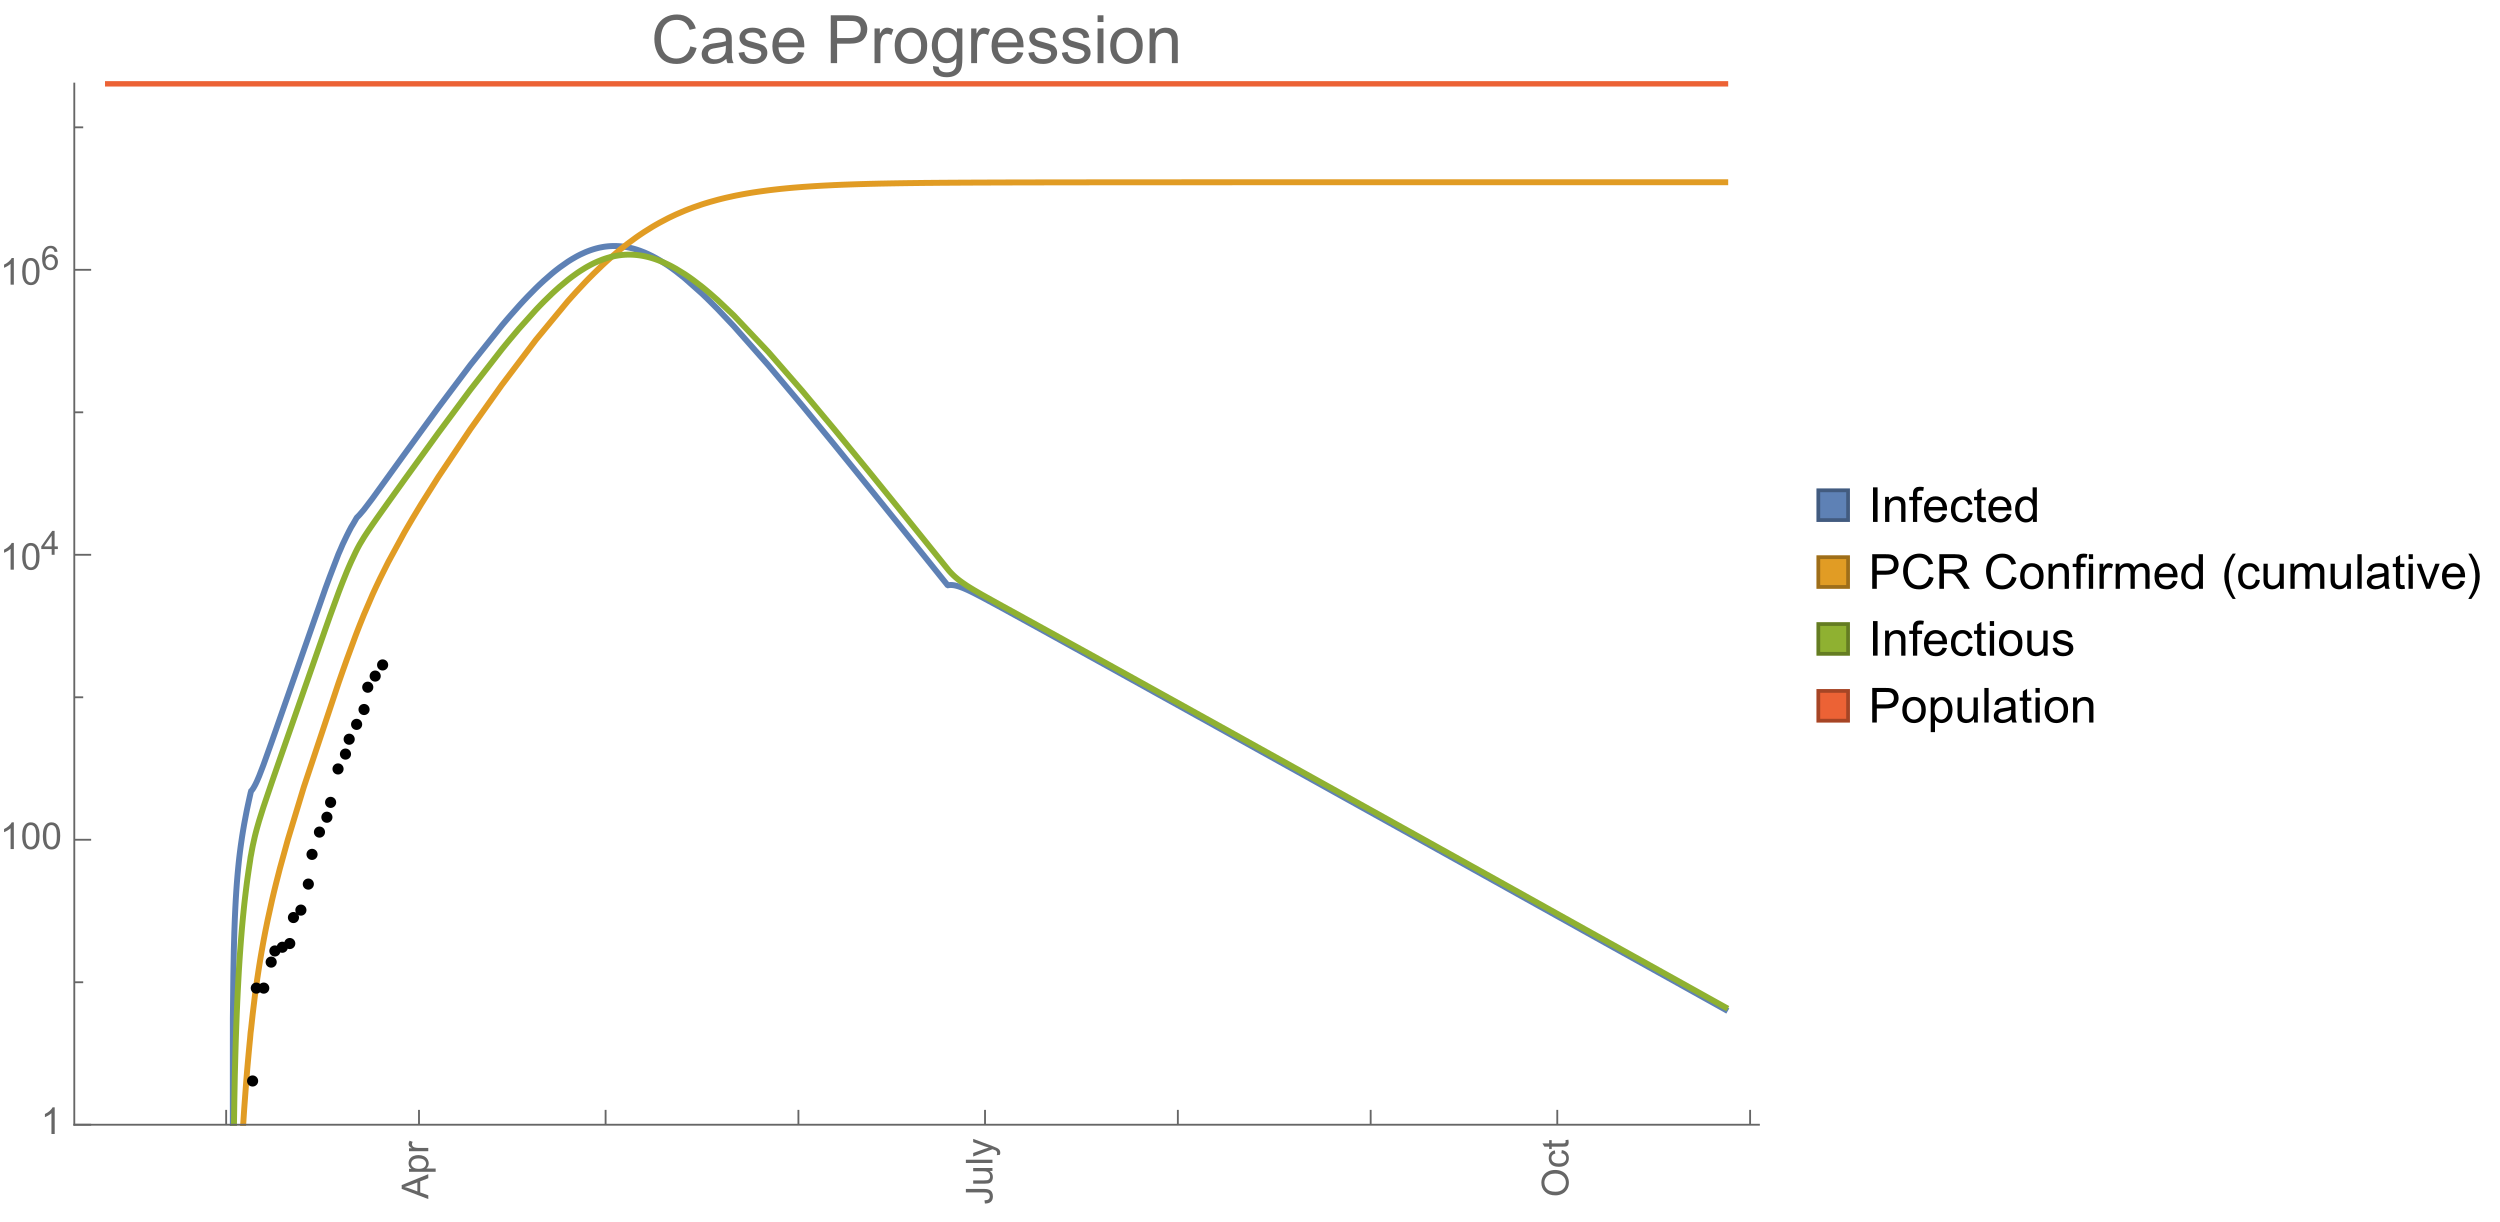 <?xml version="1.0" encoding="UTF-8"?>
<svg xmlns="http://www.w3.org/2000/svg" xmlns:xlink="http://www.w3.org/1999/xlink" width="673pt" height="329pt" viewBox="0 0 673 329" version="1.1">
<defs>
<g>
<symbol overflow="visible" id="glyph0-0">
<path style="stroke:none;" d=""/>
</symbol>
<symbol overflow="visible" id="glyph0-1">
<path style="stroke:none;" d="M 0 0.016 L -7.156 -2.734 L -7.156 -3.754 L 0 -6.684 L 0 -5.605 L -2.168 -4.77 L -2.168 -1.777 L 0 -0.992 Z M -2.938 -2.051 L -2.938 -4.477 L -4.922 -3.73 C -5.523 -3.504 -6.02 -3.332 -6.406 -3.223 C -5.945 -3.133 -5.492 -3.004 -5.039 -2.836 Z M -2.938 -2.051 "/>
</symbol>
<symbol overflow="visible" id="glyph0-2">
<path style="stroke:none;" d="M 1.988 -0.66 L -5.188 -0.66 L -5.188 -1.461 L -4.512 -1.461 C -4.773 -1.648 -4.973 -1.863 -5.105 -2.102 C -5.238 -2.34 -5.305 -2.625 -5.305 -2.965 C -5.305 -3.406 -5.188 -3.797 -4.961 -4.137 C -4.734 -4.477 -4.41 -4.73 -3.996 -4.902 C -3.582 -5.074 -3.125 -5.16 -2.633 -5.16 C -2.102 -5.16 -1.625 -5.066 -1.199 -4.875 C -0.773 -4.684 -0.449 -4.41 -0.223 -4.047 C 0.004 -3.684 0.117 -3.301 0.117 -2.898 C 0.117 -2.605 0.055 -2.344 -0.066 -2.113 C -0.191 -1.879 -0.348 -1.688 -0.535 -1.539 L 1.988 -1.539 Z M -2.562 -1.457 C -1.895 -1.457 -1.402 -1.59 -1.082 -1.859 C -0.766 -2.129 -0.605 -2.457 -0.605 -2.844 C -0.605 -3.234 -0.77 -3.566 -1.102 -3.844 C -1.43 -4.125 -1.941 -4.262 -2.637 -4.262 C -3.297 -4.262 -3.793 -4.125 -4.121 -3.855 C -4.449 -3.582 -4.613 -3.258 -4.613 -2.883 C -4.613 -2.508 -4.438 -2.176 -4.09 -1.887 C -3.738 -1.598 -3.23 -1.457 -2.562 -1.457 Z M -2.562 -1.457 "/>
</symbol>
<symbol overflow="visible" id="glyph0-3">
<path style="stroke:none;" d="M 0 -0.648 L -5.188 -0.648 L -5.188 -1.441 L -4.398 -1.441 C -4.766 -1.641 -5.008 -1.828 -5.125 -2 C -5.242 -2.172 -5.305 -2.359 -5.305 -2.562 C -5.305 -2.859 -5.207 -3.16 -5.02 -3.469 L -4.203 -3.164 C -4.332 -2.949 -4.395 -2.734 -4.395 -2.52 C -4.395 -2.328 -4.336 -2.156 -4.223 -2.004 C -4.105 -1.852 -3.945 -1.738 -3.742 -1.676 C -3.43 -1.578 -3.086 -1.527 -2.715 -1.527 L 0 -1.527 Z M 0 -0.648 "/>
</symbol>
<symbol overflow="visible" id="glyph0-4">
<path style="stroke:none;" d="M -2.031 -0.289 L -2.148 -1.145 C -1.602 -1.164 -1.227 -1.27 -1.023 -1.449 C -0.824 -1.633 -0.723 -1.883 -0.723 -2.207 C -0.723 -2.445 -0.777 -2.648 -0.887 -2.82 C -0.996 -2.992 -1.145 -3.113 -1.332 -3.18 C -1.52 -3.242 -1.816 -3.277 -2.227 -3.277 L -7.156 -3.277 L -7.156 -4.223 L -2.281 -4.223 C -1.68 -4.223 -1.219 -4.152 -0.887 -4.008 C -0.559 -3.863 -0.309 -3.633 -0.137 -3.316 C 0.035 -3.004 0.121 -2.637 0.121 -2.211 C 0.121 -1.582 -0.059 -1.102 -0.418 -0.77 C -0.781 -0.438 -1.32 -0.273 -2.031 -0.289 Z M -2.031 -0.289 "/>
</symbol>
<symbol overflow="visible" id="glyph0-5">
<path style="stroke:none;" d="M 0 -4.059 L -0.762 -4.059 C -0.176 -3.656 0.117 -3.105 0.117 -2.414 C 0.117 -2.105 0.059 -1.82 -0.059 -1.555 C -0.176 -1.289 -0.324 -1.094 -0.5 -0.965 C -0.68 -0.836 -0.895 -0.746 -1.152 -0.695 C -1.324 -0.66 -1.598 -0.641 -1.973 -0.641 L -5.188 -0.641 L -5.188 -1.52 L -2.309 -1.52 C -1.852 -1.52 -1.543 -1.535 -1.383 -1.57 C -1.152 -1.625 -0.969 -1.746 -0.836 -1.922 C -0.703 -2.102 -0.641 -2.324 -0.641 -2.586 C -0.641 -2.852 -0.707 -3.098 -0.844 -3.328 C -0.977 -3.562 -1.16 -3.727 -1.395 -3.82 C -1.625 -3.918 -1.965 -3.965 -2.406 -3.965 L -5.188 -3.965 L -5.188 -4.844 L 0 -4.844 Z M 0 -4.059 "/>
</symbol>
<symbol overflow="visible" id="glyph0-6">
<path style="stroke:none;" d="M 0 -0.641 L -7.156 -0.641 L -7.156 -1.52 L 0 -1.52 Z M 0 -0.641 "/>
</symbol>
<symbol overflow="visible" id="glyph0-7">
<path style="stroke:none;" d="M 1.996 -0.621 L 1.172 -0.523 C 1.223 -0.715 1.25 -0.883 1.25 -1.023 C 1.25 -1.219 1.219 -1.375 1.152 -1.492 C 1.086 -1.609 0.996 -1.707 0.879 -1.781 C 0.789 -1.836 0.574 -1.926 0.227 -2.051 C 0.176 -2.066 0.105 -2.094 0.012 -2.129 L -5.188 -0.16 L -5.188 -1.109 L -2.184 -2.188 C -1.801 -2.328 -1.402 -2.453 -0.98 -2.562 C -1.383 -2.664 -1.777 -2.785 -2.164 -2.926 L -5.188 -4.031 L -5.188 -4.914 L 0.09 -2.938 C 0.66 -2.727 1.051 -2.562 1.266 -2.445 C 1.555 -2.289 1.766 -2.109 1.902 -1.91 C 2.039 -1.707 2.105 -1.465 2.105 -1.188 C 2.105 -1.016 2.07 -0.828 1.996 -0.621 Z M 1.996 -0.621 "/>
</symbol>
<symbol overflow="visible" id="glyph0-8">
<path style="stroke:none;" d="M -3.484 -0.484 C -4.672 -0.484 -5.605 -0.801 -6.277 -1.441 C -6.949 -2.078 -7.285 -2.902 -7.285 -3.91 C -7.285 -4.57 -7.129 -5.168 -6.812 -5.699 C -6.496 -6.23 -6.055 -6.633 -5.492 -6.91 C -4.926 -7.188 -4.285 -7.328 -3.57 -7.328 C -2.844 -7.328 -2.195 -7.184 -1.621 -6.891 C -1.047 -6.598 -0.613 -6.18 -0.32 -5.645 C -0.023 -5.109 0.121 -4.527 0.121 -3.906 C 0.121 -3.234 -0.039 -2.629 -0.367 -2.102 C -0.691 -1.57 -1.137 -1.168 -1.699 -0.895 C -2.262 -0.621 -2.859 -0.484 -3.484 -0.484 Z M -3.473 -1.461 C -2.609 -1.461 -1.93 -1.691 -1.434 -2.156 C -0.938 -2.621 -0.688 -3.203 -0.688 -3.902 C -0.688 -4.613 -0.938 -5.199 -1.441 -5.66 C -1.941 -6.121 -2.652 -6.352 -3.574 -6.352 C -4.156 -6.352 -4.664 -6.254 -5.102 -6.059 C -5.535 -5.859 -5.871 -5.57 -6.109 -5.191 C -6.352 -4.812 -6.469 -4.387 -6.469 -3.918 C -6.469 -3.246 -6.238 -2.668 -5.777 -2.184 C -5.316 -1.703 -4.551 -1.461 -3.473 -1.461 Z M -3.473 -1.461 "/>
</symbol>
<symbol overflow="visible" id="glyph0-9">
<path style="stroke:none;" d="M -1.898 -4.043 L -1.785 -4.906 C -1.191 -4.812 -0.727 -4.57 -0.387 -4.184 C -0.051 -3.793 0.117 -3.316 0.117 -2.75 C 0.117 -2.039 -0.113 -1.469 -0.578 -1.039 C -1.043 -0.605 -1.707 -0.391 -2.574 -0.391 C -3.133 -0.391 -3.625 -0.484 -4.043 -0.668 C -4.461 -0.855 -4.777 -1.137 -4.988 -1.516 C -5.199 -1.895 -5.305 -2.309 -5.305 -2.754 C -5.305 -3.316 -5.16 -3.777 -4.875 -4.137 C -4.59 -4.492 -4.188 -4.723 -3.66 -4.824 L -3.531 -3.969 C -3.879 -3.887 -4.141 -3.746 -4.316 -3.539 C -4.492 -3.332 -4.578 -3.082 -4.578 -2.789 C -4.578 -2.348 -4.422 -1.984 -4.105 -1.711 C -3.789 -1.434 -3.285 -1.293 -2.598 -1.293 C -1.902 -1.293 -1.395 -1.426 -1.078 -1.695 C -0.762 -1.961 -0.605 -2.309 -0.605 -2.738 C -0.605 -3.086 -0.711 -3.371 -0.922 -3.602 C -1.133 -3.836 -1.461 -3.98 -1.898 -4.043 Z M -1.898 -4.043 "/>
</symbol>
<symbol overflow="visible" id="glyph0-10">
<path style="stroke:none;" d="M -0.785 -2.578 L -0.008 -2.703 C 0.043 -2.457 0.07 -2.234 0.07 -2.039 C 0.07 -1.723 0.02 -1.477 -0.082 -1.297 C -0.184 -1.121 -0.316 -1 -0.48 -0.93 C -0.645 -0.855 -0.992 -0.82 -1.52 -0.82 L -4.5 -0.82 L -4.5 -0.176 L -5.188 -0.176 L -5.188 -0.82 L -6.469 -0.82 L -6.996 -1.695 L -5.188 -1.695 L -5.188 -2.578 L -4.5 -2.578 L -4.5 -1.695 L -1.469 -1.695 C -1.219 -1.695 -1.059 -1.711 -0.984 -1.742 C -0.914 -1.773 -0.859 -1.82 -0.816 -1.891 C -0.773 -1.961 -0.75 -2.062 -0.75 -2.191 C -0.75 -2.289 -0.762 -2.418 -0.785 -2.578 Z M -0.785 -2.578 "/>
</symbol>
<symbol overflow="visible" id="glyph1-0">
<path style="stroke:none;" d=""/>
</symbol>
<symbol overflow="visible" id="glyph1-1">
<path style="stroke:none;" d="M 3.727 0 L 2.848 0 L 2.848 -5.602 C 2.637 -5.398 2.359 -5.195 2.016 -4.996 C 1.672 -4.793 1.363 -4.641 1.09 -4.539 L 1.09 -5.391 C 1.582 -5.621 2.012 -5.902 2.379 -6.23 C 2.746 -6.559 3.008 -6.879 3.16 -7.188 L 3.727 -7.188 Z M 3.727 0 "/>
</symbol>
<symbol overflow="visible" id="glyph1-2">
<path style="stroke:none;" d="M 0.414 -3.531 C 0.414 -4.375 0.504 -5.059 0.676 -5.574 C 0.852 -6.09 1.109 -6.488 1.453 -6.766 C 1.797 -7.047 2.227 -7.188 2.75 -7.188 C 3.133 -7.188 3.469 -7.109 3.758 -6.957 C 4.047 -6.801 4.289 -6.578 4.477 -6.285 C 4.664 -5.996 4.812 -5.641 4.922 -5.223 C 5.031 -4.805 5.082 -4.238 5.082 -3.531 C 5.082 -2.691 4.996 -2.012 4.824 -1.496 C 4.652 -0.98 4.395 -0.582 4.051 -0.301 C 3.707 -0.02 3.273 0.121 2.75 0.121 C 2.059 0.121 1.516 -0.125 1.125 -0.621 C 0.652 -1.215 0.414 -2.188 0.414 -3.531 Z M 1.32 -3.531 C 1.32 -2.355 1.457 -1.574 1.73 -1.184 C 2.008 -0.797 2.344 -0.602 2.75 -0.602 C 3.152 -0.602 3.492 -0.797 3.766 -1.188 C 4.043 -1.578 4.18 -2.359 4.18 -3.531 C 4.18 -4.711 4.043 -5.492 3.766 -5.879 C 3.492 -6.266 3.148 -6.461 2.738 -6.461 C 2.336 -6.461 2.012 -6.289 1.773 -5.945 C 1.469 -5.512 1.32 -4.707 1.32 -3.531 Z M 1.32 -3.531 "/>
</symbol>
<symbol overflow="visible" id="glyph2-0">
<path style="stroke:none;" d=""/>
</symbol>
<symbol overflow="visible" id="glyph2-1">
<path style="stroke:none;" d="M 2.91 0 L 2.91 -1.543 L 0.113 -1.543 L 0.113 -2.266 L 3.055 -6.441 L 3.699 -6.441 L 3.699 -2.266 L 4.57 -2.266 L 4.57 -1.543 L 3.699 -1.543 L 3.699 0 Z M 2.91 -2.266 L 2.91 -5.172 L 0.891 -2.266 Z M 2.91 -2.266 "/>
</symbol>
<symbol overflow="visible" id="glyph2-2">
<path style="stroke:none;" d="M 4.477 -4.863 L 3.691 -4.805 C 3.621 -5.113 3.523 -5.34 3.391 -5.48 C 3.18 -5.707 2.914 -5.82 2.602 -5.82 C 2.352 -5.82 2.129 -5.75 1.938 -5.609 C 1.688 -5.426 1.492 -5.16 1.348 -4.812 C 1.203 -4.465 1.133 -3.969 1.125 -3.32 C 1.316 -3.613 1.547 -3.828 1.824 -3.969 C 2.098 -4.109 2.387 -4.18 2.688 -4.18 C 3.215 -4.18 3.664 -3.984 4.035 -3.598 C 4.406 -3.211 4.594 -2.707 4.594 -2.094 C 4.594 -1.688 4.504 -1.312 4.332 -0.965 C 4.156 -0.617 3.918 -0.352 3.613 -0.168 C 3.309 0.016 2.961 0.109 2.574 0.109 C 1.914 0.109 1.379 -0.133 0.961 -0.617 C 0.547 -1.102 0.34 -1.902 0.34 -3.016 C 0.34 -4.262 0.57 -5.164 1.027 -5.73 C 1.43 -6.223 1.969 -6.469 2.648 -6.469 C 3.156 -6.469 3.57 -6.328 3.895 -6.043 C 4.219 -5.758 4.414 -5.367 4.477 -4.863 Z M 1.25 -2.086 C 1.25 -1.812 1.305 -1.555 1.422 -1.305 C 1.539 -1.055 1.699 -0.867 1.906 -0.734 C 2.113 -0.605 2.332 -0.539 2.562 -0.539 C 2.895 -0.539 3.184 -0.676 3.422 -0.945 C 3.664 -1.215 3.785 -1.582 3.785 -2.043 C 3.785 -2.488 3.664 -2.84 3.43 -3.098 C 3.191 -3.352 2.891 -3.48 2.531 -3.48 C 2.172 -3.48 1.871 -3.352 1.621 -3.098 C 1.371 -2.84 1.25 -2.504 1.25 -2.086 Z M 1.25 -2.086 "/>
</symbol>
<symbol overflow="visible" id="glyph3-0">
<path style="stroke:none;" d=""/>
</symbol>
<symbol overflow="visible" id="glyph3-1">
<path style="stroke:none;" d="M 10.582 -4.516 L 12.289 -4.086 C 11.93 -2.688 11.285 -1.617 10.359 -0.883 C 9.43 -0.148 8.293 0.219 6.953 0.219 C 5.562 0.219 4.434 -0.062 3.562 -0.629 C 2.695 -1.195 2.031 -2.012 1.578 -3.086 C 1.125 -4.156 0.898 -5.309 0.898 -6.539 C 0.898 -7.883 1.152 -9.051 1.664 -10.051 C 2.18 -11.051 2.906 -11.809 3.855 -12.328 C 4.801 -12.844 5.844 -13.105 6.977 -13.105 C 8.266 -13.105 9.352 -12.777 10.23 -12.121 C 11.109 -11.465 11.723 -10.539 12.066 -9.352 L 10.391 -8.957 C 10.09 -9.895 9.656 -10.578 9.086 -11.004 C 8.52 -11.43 7.805 -11.645 6.945 -11.645 C 5.953 -11.645 5.125 -11.406 4.461 -10.934 C 3.797 -10.461 3.328 -9.82 3.059 -9.023 C 2.789 -8.223 2.656 -7.398 2.656 -6.547 C 2.656 -5.453 2.812 -4.496 3.133 -3.68 C 3.453 -2.859 3.949 -2.25 4.625 -1.844 C 5.297 -1.441 6.027 -1.238 6.812 -1.238 C 7.766 -1.238 8.574 -1.516 9.238 -2.066 C 9.898 -2.617 10.348 -3.434 10.582 -4.516 Z M 10.582 -4.516 "/>
</symbol>
<symbol overflow="visible" id="glyph3-2">
<path style="stroke:none;" d="M 7.277 -1.152 C 6.691 -0.652 6.129 -0.301 5.586 -0.098 C 5.043 0.109 4.461 0.211 3.84 0.211 C 2.816 0.211 2.027 -0.039 1.477 -0.539 C 0.926 -1.039 0.648 -1.68 0.648 -2.461 C 0.648 -2.918 0.754 -3.336 0.961 -3.715 C 1.172 -4.094 1.441 -4.395 1.781 -4.625 C 2.117 -4.852 2.496 -5.023 2.918 -5.141 C 3.227 -5.223 3.695 -5.305 4.324 -5.379 C 5.602 -5.531 6.543 -5.711 7.145 -5.922 C 7.152 -6.141 7.156 -6.277 7.156 -6.336 C 7.156 -6.98 7.004 -7.438 6.707 -7.699 C 6.301 -8.055 5.703 -8.234 4.906 -8.234 C 4.16 -8.234 3.609 -8.105 3.258 -7.844 C 2.902 -7.582 2.641 -7.121 2.469 -6.461 L 0.922 -6.672 C 1.062 -7.332 1.297 -7.867 1.617 -8.273 C 1.938 -8.68 2.406 -8.996 3.016 -9.215 C 3.625 -9.434 4.328 -9.547 5.133 -9.547 C 5.93 -9.547 6.578 -9.453 7.074 -9.266 C 7.574 -9.078 7.938 -8.84 8.172 -8.555 C 8.406 -8.273 8.57 -7.914 8.664 -7.48 C 8.719 -7.211 8.746 -6.723 8.746 -6.02 L 8.746 -3.91 C 8.746 -2.441 8.777 -1.512 8.848 -1.121 C 8.914 -0.73 9.047 -0.359 9.246 0 L 7.594 0 C 7.43 -0.328 7.324 -0.711 7.277 -1.152 Z M 7.145 -4.684 C 6.57 -4.449 5.711 -4.25 4.562 -4.086 C 3.91 -3.992 3.453 -3.887 3.18 -3.77 C 2.91 -3.652 2.703 -3.48 2.559 -3.258 C 2.41 -3.031 2.336 -2.781 2.336 -2.504 C 2.336 -2.082 2.496 -1.73 2.816 -1.449 C 3.137 -1.168 3.602 -1.027 4.219 -1.027 C 4.828 -1.027 5.371 -1.16 5.844 -1.43 C 6.32 -1.695 6.668 -2.059 6.891 -2.523 C 7.062 -2.879 7.145 -3.406 7.145 -4.105 Z M 7.145 -4.684 "/>
</symbol>
<symbol overflow="visible" id="glyph3-3">
<path style="stroke:none;" d="M 0.555 -2.785 L 2.117 -3.031 C 2.207 -2.406 2.449 -1.926 2.852 -1.59 C 3.254 -1.258 3.812 -1.09 4.535 -1.09 C 5.262 -1.09 5.801 -1.238 6.152 -1.535 C 6.504 -1.828 6.68 -2.176 6.68 -2.574 C 6.68 -2.934 6.523 -3.215 6.215 -3.418 C 5.996 -3.559 5.457 -3.738 4.598 -3.953 C 3.438 -4.246 2.633 -4.5 2.184 -4.715 C 1.734 -4.93 1.395 -5.227 1.164 -5.602 C 0.934 -5.98 0.816 -6.398 0.816 -6.855 C 0.816 -7.273 0.914 -7.656 1.102 -8.012 C 1.293 -8.367 1.555 -8.66 1.883 -8.895 C 2.129 -9.078 2.461 -9.23 2.887 -9.355 C 3.312 -9.48 3.766 -9.547 4.254 -9.547 C 4.984 -9.547 5.629 -9.438 6.184 -9.227 C 6.738 -9.016 7.145 -8.73 7.41 -8.371 C 7.672 -8.012 7.855 -7.531 7.953 -6.926 L 6.406 -6.715 C 6.336 -7.195 6.133 -7.57 5.797 -7.84 C 5.461 -8.109 4.984 -8.242 4.367 -8.242 C 3.641 -8.242 3.125 -8.125 2.812 -7.883 C 2.5 -7.645 2.348 -7.363 2.348 -7.039 C 2.348 -6.836 2.41 -6.648 2.539 -6.484 C 2.668 -6.316 2.871 -6.176 3.148 -6.062 C 3.305 -6.004 3.77 -5.871 4.543 -5.66 C 5.664 -5.359 6.445 -5.117 6.887 -4.926 C 7.328 -4.734 7.676 -4.461 7.93 -4.094 C 8.18 -3.73 8.305 -3.281 8.305 -2.742 C 8.305 -2.215 8.152 -1.719 7.844 -1.254 C 7.535 -0.789 7.094 -0.426 6.512 -0.172 C 5.934 0.082 5.277 0.211 4.543 0.211 C 3.332 0.211 2.406 -0.039 1.77 -0.547 C 1.133 -1.051 0.73 -1.797 0.555 -2.785 Z M 0.555 -2.785 "/>
</symbol>
<symbol overflow="visible" id="glyph3-4">
<path style="stroke:none;" d="M 7.578 -3.008 L 9.211 -2.805 C 8.953 -1.848 8.477 -1.109 7.777 -0.578 C 7.082 -0.051 6.191 0.211 5.105 0.211 C 3.742 0.211 2.66 -0.211 1.859 -1.051 C 1.059 -1.891 0.66 -3.07 0.66 -4.586 C 0.66 -6.156 1.062 -7.375 1.871 -8.242 C 2.68 -9.109 3.73 -9.547 5.02 -9.547 C 6.266 -9.547 7.285 -9.121 8.078 -8.27 C 8.867 -7.422 9.266 -6.227 9.266 -4.684 C 9.266 -4.59 9.262 -4.449 9.254 -4.262 L 2.293 -4.262 C 2.352 -3.238 2.641 -2.453 3.164 -1.906 C 3.688 -1.363 4.336 -1.09 5.117 -1.09 C 5.695 -1.09 6.191 -1.242 6.602 -1.547 C 7.012 -1.852 7.336 -2.336 7.578 -3.008 Z M 2.383 -5.562 L 7.594 -5.562 C 7.523 -6.348 7.324 -6.938 6.996 -7.328 C 6.492 -7.938 5.84 -8.242 5.035 -8.242 C 4.309 -8.242 3.699 -8 3.203 -7.516 C 2.707 -7.027 2.434 -6.379 2.383 -5.562 Z M 2.383 -5.562 "/>
</symbol>
<symbol overflow="visible" id="glyph3-5">
<path style="stroke:none;" d="M 1.391 0 L 1.391 -12.883 L 6.25 -12.883 C 7.105 -12.883 7.758 -12.844 8.211 -12.762 C 8.844 -12.656 9.371 -12.457 9.801 -12.16 C 10.227 -11.863 10.57 -11.449 10.832 -10.914 C 11.094 -10.383 11.223 -9.797 11.223 -9.156 C 11.223 -8.062 10.875 -7.137 10.18 -6.375 C 9.48 -5.617 8.219 -5.238 6.398 -5.238 L 3.094 -5.238 L 3.094 0 Z M 3.094 -6.758 L 6.426 -6.758 C 7.527 -6.758 8.309 -6.965 8.773 -7.375 C 9.234 -7.785 9.465 -8.359 9.465 -9.105 C 9.465 -9.645 9.328 -10.105 9.059 -10.488 C 8.785 -10.875 8.426 -11.125 7.98 -11.25 C 7.695 -11.328 7.164 -11.363 6.391 -11.363 L 3.094 -11.363 Z M 3.094 -6.758 "/>
</symbol>
<symbol overflow="visible" id="glyph3-6">
<path style="stroke:none;" d="M 1.168 0 L 1.168 -9.336 L 2.594 -9.336 L 2.594 -7.918 C 2.957 -8.582 3.293 -9.016 3.598 -9.227 C 3.906 -9.438 4.246 -9.547 4.613 -9.547 C 5.148 -9.547 5.688 -9.375 6.242 -9.035 L 5.695 -7.566 C 5.309 -7.797 4.922 -7.91 4.535 -7.91 C 4.188 -7.91 3.879 -7.805 3.602 -7.598 C 3.328 -7.391 3.133 -7.102 3.016 -6.734 C 2.84 -6.172 2.75 -5.555 2.75 -4.887 L 2.75 0 Z M 1.168 0 "/>
</symbol>
<symbol overflow="visible" id="glyph3-7">
<path style="stroke:none;" d="M 0.598 -4.668 C 0.598 -6.395 1.078 -7.676 2.039 -8.508 C 2.844 -9.199 3.82 -9.547 4.977 -9.547 C 6.258 -9.547 7.305 -9.125 8.121 -8.285 C 8.938 -7.445 9.344 -6.281 9.344 -4.797 C 9.344 -3.598 9.164 -2.652 8.801 -1.965 C 8.441 -1.277 7.918 -0.742 7.23 -0.359 C 6.539 0.02 5.789 0.211 4.977 0.211 C 3.668 0.211 2.613 -0.207 1.805 -1.047 C 1 -1.883 0.598 -3.09 0.598 -4.668 Z M 2.223 -4.668 C 2.223 -3.473 2.484 -2.578 3.008 -1.98 C 3.527 -1.387 4.184 -1.09 4.977 -1.09 C 5.762 -1.09 6.414 -1.391 6.934 -1.984 C 7.457 -2.582 7.719 -3.496 7.719 -4.719 C 7.719 -5.875 7.453 -6.75 6.93 -7.344 C 6.406 -7.938 5.754 -8.234 4.977 -8.234 C 4.184 -8.234 3.527 -7.938 3.008 -7.348 C 2.484 -6.758 2.223 -5.863 2.223 -4.668 Z M 2.223 -4.668 "/>
</symbol>
<symbol overflow="visible" id="glyph3-8">
<path style="stroke:none;" d="M 0.898 0.773 L 2.434 1 C 2.5 1.477 2.68 1.82 2.969 2.039 C 3.363 2.332 3.898 2.477 4.578 2.477 C 5.312 2.477 5.875 2.332 6.273 2.039 C 6.672 1.746 6.945 1.336 7.086 0.809 C 7.168 0.484 7.203 -0.191 7.199 -1.223 C 6.508 -0.406 5.645 0 4.613 0 C 3.332 0 2.336 -0.461 1.633 -1.391 C 0.93 -2.316 0.578 -3.426 0.578 -4.719 C 0.578 -5.609 0.742 -6.434 1.062 -7.184 C 1.387 -7.938 1.852 -8.52 2.465 -8.93 C 3.078 -9.34 3.797 -9.547 4.625 -9.547 C 5.727 -9.547 6.633 -9.102 7.348 -8.211 L 7.348 -9.336 L 8.805 -9.336 L 8.805 -1.266 C 8.805 0.188 8.66 1.219 8.363 1.824 C 8.066 2.43 7.598 2.91 6.957 3.262 C 6.316 3.613 5.523 3.789 4.586 3.789 C 3.473 3.789 2.574 3.539 1.891 3.035 C 1.203 2.535 0.875 1.781 0.898 0.773 Z M 2.207 -4.836 C 2.207 -3.609 2.449 -2.715 2.938 -2.152 C 3.422 -1.59 4.031 -1.309 4.766 -1.309 C 5.492 -1.309 6.102 -1.59 6.594 -2.148 C 7.086 -2.707 7.328 -3.586 7.328 -4.781 C 7.328 -5.922 7.078 -6.785 6.57 -7.367 C 6.062 -7.945 5.453 -8.234 4.738 -8.234 C 4.035 -8.234 3.438 -7.949 2.945 -7.379 C 2.453 -6.809 2.207 -5.961 2.207 -4.836 Z M 2.207 -4.836 "/>
</symbol>
<symbol overflow="visible" id="glyph3-9">
<path style="stroke:none;" d="M 1.195 -11.066 L 1.195 -12.883 L 2.777 -12.883 L 2.777 -11.066 Z M 1.195 0 L 1.195 -9.336 L 2.777 -9.336 L 2.777 0 Z M 1.195 0 "/>
</symbol>
<symbol overflow="visible" id="glyph3-10">
<path style="stroke:none;" d="M 1.188 0 L 1.188 -9.336 L 2.609 -9.336 L 2.609 -8.008 C 3.297 -9.031 4.285 -9.547 5.582 -9.547 C 6.145 -9.547 6.66 -9.445 7.133 -9.242 C 7.605 -9.039 7.957 -8.773 8.191 -8.445 C 8.426 -8.117 8.59 -7.727 8.684 -7.277 C 8.742 -6.984 8.773 -6.473 8.773 -5.738 L 8.773 0 L 7.188 0 L 7.188 -5.68 C 7.188 -6.324 7.129 -6.805 7.004 -7.125 C 6.883 -7.445 6.664 -7.699 6.352 -7.887 C 6.039 -8.078 5.668 -8.172 5.246 -8.172 C 4.574 -8.172 3.992 -7.961 3.504 -7.531 C 3.016 -7.105 2.77 -6.293 2.77 -5.098 L 2.77 0 Z M 1.188 0 "/>
</symbol>
<symbol overflow="visible" id="glyph4-0">
<path style="stroke:none;" d=""/>
</symbol>
<symbol overflow="visible" id="glyph4-1">
<path style="stroke:none;" d="M 1.211 0 L 1.211 -9.305 L 2.445 -9.305 L 2.445 0 Z M 1.211 0 "/>
</symbol>
<symbol overflow="visible" id="glyph4-2">
<path style="stroke:none;" d="M 0.855 0 L 0.855 -6.742 L 1.887 -6.742 L 1.887 -5.781 C 2.383 -6.523 3.094 -6.895 4.031 -6.895 C 4.438 -6.895 4.809 -6.82 5.152 -6.676 C 5.492 -6.527 5.746 -6.336 5.914 -6.102 C 6.086 -5.863 6.203 -5.582 6.273 -5.258 C 6.312 -5.047 6.336 -4.676 6.336 -4.145 L 6.336 0 L 5.191 0 L 5.191 -4.102 C 5.191 -4.566 5.148 -4.914 5.059 -5.145 C 4.969 -5.375 4.812 -5.559 4.586 -5.695 C 4.359 -5.836 4.094 -5.902 3.789 -5.902 C 3.305 -5.902 2.883 -5.75 2.531 -5.441 C 2.176 -5.133 2 -4.547 2 -3.68 L 2 0 Z M 0.855 0 "/>
</symbol>
<symbol overflow="visible" id="glyph4-3">
<path style="stroke:none;" d="M 1.129 0 L 1.129 -5.852 L 0.121 -5.852 L 0.121 -6.742 L 1.129 -6.742 L 1.129 -7.457 C 1.129 -7.91 1.172 -8.246 1.25 -8.469 C 1.359 -8.766 1.555 -9.004 1.832 -9.188 C 2.109 -9.371 2.496 -9.465 2.996 -9.465 C 3.316 -9.465 3.672 -9.426 4.062 -9.352 L 3.891 -8.352 C 3.652 -8.395 3.43 -8.418 3.219 -8.418 C 2.871 -8.418 2.625 -8.344 2.48 -8.195 C 2.336 -8.047 2.266 -7.77 2.266 -7.363 L 2.266 -6.742 L 3.578 -6.742 L 3.578 -5.852 L 2.266 -5.852 L 2.266 0 Z M 1.129 0 "/>
</symbol>
<symbol overflow="visible" id="glyph4-4">
<path style="stroke:none;" d="M 5.473 -2.172 L 6.652 -2.023 C 6.465 -1.336 6.121 -0.801 5.617 -0.418 C 5.113 -0.039 4.473 0.152 3.688 0.152 C 2.703 0.152 1.922 -0.152 1.344 -0.758 C 0.766 -1.367 0.477 -2.219 0.477 -3.312 C 0.477 -4.445 0.77 -5.328 1.352 -5.953 C 1.938 -6.578 2.695 -6.895 3.625 -6.895 C 4.527 -6.895 5.262 -6.586 5.832 -5.973 C 6.406 -5.359 6.691 -4.496 6.691 -3.383 C 6.691 -3.316 6.688 -3.215 6.684 -3.078 L 1.656 -3.078 C 1.699 -2.336 1.91 -1.77 2.285 -1.379 C 2.66 -0.984 3.133 -0.789 3.695 -0.789 C 4.113 -0.789 4.473 -0.898 4.766 -1.117 C 5.062 -1.336 5.297 -1.688 5.473 -2.172 Z M 1.719 -4.02 L 5.484 -4.02 C 5.434 -4.586 5.289 -5.012 5.055 -5.293 C 4.688 -5.734 4.219 -5.953 3.637 -5.953 C 3.113 -5.953 2.672 -5.777 2.312 -5.426 C 1.957 -5.074 1.758 -4.605 1.719 -4.02 Z M 1.719 -4.02 "/>
</symbol>
<symbol overflow="visible" id="glyph4-5">
<path style="stroke:none;" d="M 5.258 -2.469 L 6.379 -2.324 C 6.258 -1.551 5.941 -0.941 5.438 -0.504 C 4.93 -0.066 4.309 0.152 3.574 0.152 C 2.652 0.152 1.91 -0.148 1.348 -0.754 C 0.789 -1.355 0.508 -2.219 0.508 -3.344 C 0.508 -4.074 0.629 -4.711 0.871 -5.258 C 1.109 -5.801 1.477 -6.211 1.973 -6.484 C 2.465 -6.758 3 -6.895 3.578 -6.895 C 4.312 -6.895 4.91 -6.707 5.375 -6.34 C 5.84 -5.969 6.141 -5.441 6.273 -4.762 L 5.16 -4.59 C 5.055 -5.043 4.867 -5.383 4.598 -5.609 C 4.328 -5.84 4.004 -5.953 3.625 -5.953 C 3.051 -5.953 2.582 -5.746 2.223 -5.336 C 1.863 -4.922 1.684 -4.27 1.684 -3.375 C 1.684 -2.469 1.855 -1.812 2.203 -1.402 C 2.551 -0.992 3.004 -0.789 3.562 -0.789 C 4.012 -0.789 4.383 -0.926 4.684 -1.199 C 4.984 -1.477 5.176 -1.898 5.258 -2.469 Z M 5.258 -2.469 "/>
</symbol>
<symbol overflow="visible" id="glyph4-6">
<path style="stroke:none;" d="M 3.352 -1.023 L 3.516 -0.012 C 3.195 0.055 2.906 0.09 2.652 0.09 C 2.238 0.09 1.918 0.023 1.688 -0.109 C 1.461 -0.238 1.301 -0.41 1.207 -0.625 C 1.113 -0.84 1.066 -1.289 1.066 -1.973 L 1.066 -5.852 L 0.227 -5.852 L 0.227 -6.742 L 1.066 -6.742 L 1.066 -8.41 L 2.203 -9.098 L 2.203 -6.742 L 3.352 -6.742 L 3.352 -5.852 L 2.203 -5.852 L 2.203 -1.91 C 2.203 -1.586 2.223 -1.375 2.262 -1.281 C 2.305 -1.188 2.367 -1.113 2.461 -1.059 C 2.551 -1.004 2.68 -0.977 2.852 -0.977 C 2.977 -0.977 3.145 -0.992 3.352 -1.023 Z M 3.352 -1.023 "/>
</symbol>
<symbol overflow="visible" id="glyph4-7">
<path style="stroke:none;" d="M 5.23 0 L 5.23 -0.852 C 4.805 -0.184 4.176 0.152 3.344 0.152 C 2.809 0.152 2.312 0.004 1.863 -0.293 C 1.414 -0.59 1.062 -1 0.816 -1.531 C 0.57 -2.062 0.445 -2.676 0.445 -3.363 C 0.445 -4.035 0.555 -4.648 0.781 -5.195 C 1.004 -5.742 1.34 -6.164 1.789 -6.457 C 2.238 -6.75 2.738 -6.895 3.293 -6.895 C 3.699 -6.895 4.062 -6.809 4.379 -6.637 C 4.695 -6.465 4.957 -6.242 5.156 -5.969 L 5.156 -9.305 L 6.289 -9.305 L 6.289 0 Z M 1.617 -3.363 C 1.617 -2.5 1.801 -1.855 2.164 -1.43 C 2.527 -1 2.957 -0.789 3.453 -0.789 C 3.953 -0.789 4.375 -0.992 4.727 -1.398 C 5.074 -1.809 5.25 -2.43 5.25 -3.27 C 5.25 -4.191 5.07 -4.867 4.715 -5.301 C 4.359 -5.73 3.922 -5.949 3.402 -5.949 C 2.895 -5.949 2.469 -5.742 2.129 -5.324 C 1.789 -4.91 1.617 -4.258 1.617 -3.363 Z M 1.617 -3.363 "/>
</symbol>
<symbol overflow="visible" id="glyph4-8">
<path style="stroke:none;" d="M 1.004 0 L 1.004 -9.305 L 4.512 -9.305 C 5.129 -9.305 5.602 -9.277 5.93 -9.219 C 6.387 -9.141 6.77 -8.996 7.078 -8.781 C 7.387 -8.566 7.637 -8.27 7.824 -7.883 C 8.012 -7.5 8.105 -7.074 8.105 -6.613 C 8.105 -5.824 7.855 -5.152 7.352 -4.605 C 6.848 -4.059 5.938 -3.781 4.621 -3.781 L 2.234 -3.781 L 2.234 0 Z M 2.234 -4.883 L 4.641 -4.883 C 5.438 -4.883 6 -5.031 6.336 -5.324 C 6.668 -5.621 6.836 -6.039 6.836 -6.578 C 6.836 -6.965 6.738 -7.297 6.543 -7.574 C 6.344 -7.852 6.086 -8.035 5.766 -8.125 C 5.559 -8.18 5.172 -8.207 4.613 -8.207 L 2.234 -8.207 Z M 2.234 -4.883 "/>
</symbol>
<symbol overflow="visible" id="glyph4-9">
<path style="stroke:none;" d="M 7.641 -3.262 L 8.875 -2.953 C 8.617 -1.941 8.152 -1.168 7.48 -0.637 C 6.809 -0.105 5.988 0.16 5.02 0.16 C 4.016 0.16 3.203 -0.047 2.574 -0.453 C 1.945 -0.863 1.469 -1.453 1.141 -2.227 C 0.812 -3 0.648 -3.836 0.648 -4.723 C 0.648 -5.691 0.832 -6.535 1.203 -7.258 C 1.574 -7.98 2.102 -8.527 2.785 -8.902 C 3.469 -9.277 4.219 -9.465 5.039 -9.465 C 5.969 -9.465 6.754 -9.227 7.391 -8.754 C 8.023 -8.281 8.465 -7.613 8.715 -6.754 L 7.504 -6.469 C 7.289 -7.145 6.973 -7.637 6.562 -7.945 C 6.152 -8.254 5.637 -8.41 5.016 -8.41 C 4.301 -8.41 3.703 -8.238 3.223 -7.898 C 2.742 -7.555 2.402 -7.094 2.211 -6.516 C 2.016 -5.938 1.918 -5.344 1.918 -4.73 C 1.918 -3.938 2.031 -3.246 2.262 -2.656 C 2.492 -2.066 2.852 -1.625 3.34 -1.332 C 3.824 -1.039 4.352 -0.895 4.918 -0.895 C 5.609 -0.895 6.191 -1.094 6.672 -1.492 C 7.148 -1.891 7.473 -2.48 7.641 -3.262 Z M 7.641 -3.262 "/>
</symbol>
<symbol overflow="visible" id="glyph4-10">
<path style="stroke:none;" d="M 1.023 0 L 1.023 -9.305 L 5.148 -9.305 C 5.977 -9.305 6.609 -9.223 7.039 -9.055 C 7.473 -8.887 7.816 -8.594 8.074 -8.168 C 8.332 -7.746 8.461 -7.277 8.461 -6.766 C 8.461 -6.105 8.246 -5.551 7.82 -5.098 C 7.395 -4.645 6.734 -4.355 5.84 -4.234 C 6.164 -4.078 6.414 -3.922 6.582 -3.77 C 6.941 -3.441 7.281 -3.027 7.605 -2.531 L 9.223 0 L 7.676 0 L 6.441 -1.938 C 6.082 -2.496 5.785 -2.922 5.555 -3.219 C 5.32 -3.516 5.113 -3.723 4.93 -3.84 C 4.746 -3.957 4.559 -4.043 4.367 -4.086 C 4.227 -4.117 4 -4.133 3.68 -4.133 L 2.254 -4.133 L 2.254 0 Z M 2.254 -5.199 L 4.898 -5.199 C 5.461 -5.199 5.902 -5.258 6.219 -5.375 C 6.539 -5.492 6.781 -5.676 6.945 -5.934 C 7.109 -6.188 7.191 -6.465 7.191 -6.766 C 7.191 -7.207 7.031 -7.57 6.711 -7.852 C 6.391 -8.137 5.887 -8.277 5.199 -8.277 L 2.254 -8.277 Z M 2.254 -5.199 "/>
</symbol>
<symbol overflow="visible" id="glyph4-11">
<path style="stroke:none;" d="M 0.43 -3.371 C 0.43 -4.617 0.777 -5.543 1.473 -6.145 C 2.051 -6.645 2.758 -6.895 3.594 -6.895 C 4.52 -6.895 5.277 -6.59 5.867 -5.984 C 6.453 -5.375 6.746 -4.535 6.746 -3.465 C 6.746 -2.598 6.617 -1.914 6.355 -1.418 C 6.098 -0.922 5.719 -0.535 5.223 -0.262 C 4.723 0.016 4.18 0.152 3.594 0.152 C 2.648 0.152 1.887 -0.148 1.305 -0.754 C 0.723 -1.359 0.43 -2.23 0.43 -3.371 Z M 1.605 -3.371 C 1.605 -2.508 1.793 -1.859 2.172 -1.43 C 2.547 -1 3.023 -0.789 3.594 -0.789 C 4.16 -0.789 4.633 -1.004 5.008 -1.434 C 5.383 -1.867 5.574 -2.523 5.574 -3.41 C 5.574 -4.242 5.383 -4.875 5.004 -5.305 C 4.625 -5.734 4.156 -5.949 3.594 -5.949 C 3.023 -5.949 2.547 -5.734 2.172 -5.305 C 1.793 -4.879 1.605 -4.234 1.605 -3.371 Z M 1.605 -3.371 "/>
</symbol>
<symbol overflow="visible" id="glyph4-12">
<path style="stroke:none;" d="M 0.863 -7.992 L 0.863 -9.305 L 2.008 -9.305 L 2.008 -7.992 Z M 0.863 0 L 0.863 -6.742 L 2.008 -6.742 L 2.008 0 Z M 0.863 0 "/>
</symbol>
<symbol overflow="visible" id="glyph4-13">
<path style="stroke:none;" d="M 0.844 0 L 0.844 -6.742 L 1.871 -6.742 L 1.871 -5.719 C 2.133 -6.195 2.379 -6.512 2.598 -6.664 C 2.82 -6.816 3.066 -6.895 3.332 -6.895 C 3.719 -6.895 4.109 -6.77 4.508 -6.523 L 4.113 -5.465 C 3.836 -5.629 3.555 -5.711 3.273 -5.711 C 3.023 -5.711 2.801 -5.637 2.602 -5.488 C 2.402 -5.336 2.262 -5.129 2.176 -4.863 C 2.051 -4.457 1.988 -4.012 1.988 -3.531 L 1.988 0 Z M 0.844 0 "/>
</symbol>
<symbol overflow="visible" id="glyph4-14">
<path style="stroke:none;" d="M 0.855 0 L 0.855 -6.742 L 1.879 -6.742 L 1.879 -5.797 C 2.09 -6.125 2.371 -6.391 2.723 -6.594 C 3.074 -6.793 3.473 -6.895 3.922 -6.895 C 4.422 -6.895 4.832 -6.789 5.152 -6.582 C 5.473 -6.375 5.695 -6.086 5.828 -5.711 C 6.359 -6.5 7.055 -6.895 7.91 -6.895 C 8.578 -6.895 9.094 -6.707 9.453 -6.34 C 9.812 -5.969 9.992 -5.398 9.992 -4.629 L 9.992 0 L 8.855 0 L 8.855 -4.246 C 8.855 -4.703 8.816 -5.031 8.742 -5.234 C 8.668 -5.434 8.535 -5.598 8.34 -5.719 C 8.145 -5.844 7.918 -5.902 7.656 -5.902 C 7.18 -5.902 6.789 -5.746 6.477 -5.43 C 6.164 -5.113 6.004 -4.609 6.004 -3.918 L 6.004 0 L 4.863 0 L 4.863 -4.379 C 4.863 -4.887 4.77 -5.27 4.582 -5.523 C 4.398 -5.777 4.094 -5.902 3.668 -5.902 C 3.348 -5.902 3.051 -5.82 2.777 -5.648 C 2.504 -5.48 2.305 -5.234 2.184 -4.906 C 2.062 -4.582 2 -4.109 2 -3.496 L 2 0 Z M 0.855 0 "/>
</symbol>
<symbol overflow="visible" id="glyph4-15">
<path style="stroke:none;" d="M 5.273 0 L 5.273 -0.992 C 4.75 -0.23 4.039 0.152 3.137 0.152 C 2.738 0.152 2.367 0.078 2.023 -0.078 C 1.676 -0.23 1.422 -0.422 1.254 -0.652 C 1.086 -0.883 0.969 -1.164 0.902 -1.5 C 0.855 -1.723 0.832 -2.078 0.832 -2.562 L 0.832 -6.742 L 1.973 -6.742 L 1.973 -3.004 C 1.973 -2.406 1.996 -2.004 2.043 -1.797 C 2.117 -1.496 2.27 -1.262 2.5 -1.09 C 2.734 -0.918 3.023 -0.832 3.363 -0.832 C 3.707 -0.832 4.027 -0.918 4.328 -1.094 C 4.629 -1.27 4.844 -1.508 4.969 -1.812 C 5.094 -2.113 5.156 -2.555 5.156 -3.129 L 5.156 -6.742 L 6.297 -6.742 L 6.297 0 Z M 5.273 0 "/>
</symbol>
<symbol overflow="visible" id="glyph4-16">
<path style="stroke:none;" d="M 0.832 0 L 0.832 -9.305 L 1.973 -9.305 L 1.973 0 Z M 0.832 0 "/>
</symbol>
<symbol overflow="visible" id="glyph4-17">
<path style="stroke:none;" d="M 5.258 -0.832 C 4.832 -0.473 4.426 -0.219 4.035 -0.07 C 3.645 0.078 3.223 0.152 2.773 0.152 C 2.031 0.152 1.465 -0.027 1.066 -0.391 C 0.668 -0.754 0.469 -1.215 0.469 -1.777 C 0.469 -2.109 0.543 -2.41 0.695 -2.684 C 0.844 -2.957 1.043 -3.172 1.285 -3.34 C 1.527 -3.504 1.805 -3.629 2.109 -3.715 C 2.332 -3.773 2.672 -3.828 3.125 -3.883 C 4.047 -3.992 4.727 -4.125 5.16 -4.277 C 5.164 -4.434 5.168 -4.535 5.168 -4.578 C 5.168 -5.043 5.059 -5.371 4.844 -5.562 C 4.551 -5.82 4.117 -5.949 3.543 -5.949 C 3.004 -5.949 2.609 -5.855 2.352 -5.664 C 2.094 -5.477 1.906 -5.145 1.785 -4.664 L 0.668 -4.816 C 0.77 -5.297 0.934 -5.684 1.168 -5.977 C 1.402 -6.27 1.738 -6.496 2.176 -6.656 C 2.617 -6.812 3.129 -6.895 3.707 -6.895 C 4.281 -6.895 4.75 -6.824 5.109 -6.691 C 5.469 -6.555 5.734 -6.383 5.902 -6.18 C 6.07 -5.973 6.191 -5.715 6.258 -5.402 C 6.297 -5.207 6.316 -4.855 6.316 -4.348 L 6.316 -2.824 C 6.316 -1.762 6.34 -1.09 6.391 -0.809 C 6.438 -0.527 6.535 -0.258 6.68 0 L 5.484 0 C 5.367 -0.238 5.289 -0.516 5.258 -0.832 Z M 5.16 -3.383 C 4.746 -3.215 4.125 -3.07 3.293 -2.953 C 2.824 -2.883 2.492 -2.809 2.297 -2.723 C 2.102 -2.637 1.953 -2.516 1.848 -2.352 C 1.742 -2.188 1.688 -2.008 1.688 -1.809 C 1.688 -1.504 1.805 -1.25 2.035 -1.047 C 2.266 -0.844 2.602 -0.742 3.047 -0.742 C 3.488 -0.742 3.879 -0.84 4.223 -1.031 C 4.562 -1.223 4.816 -1.488 4.977 -1.82 C 5.098 -2.078 5.16 -2.461 5.16 -2.965 Z M 5.16 -3.383 "/>
</symbol>
<symbol overflow="visible" id="glyph4-18">
<path style="stroke:none;" d="M 2.73 0 L 0.164 -6.742 L 1.371 -6.742 L 2.82 -2.703 C 2.977 -2.27 3.117 -1.816 3.25 -1.344 C 3.352 -1.699 3.492 -2.129 3.676 -2.629 L 5.172 -6.742 L 6.348 -6.742 L 3.797 0 Z M 2.73 0 "/>
</symbol>
<symbol overflow="visible" id="glyph4-19">
<path style="stroke:none;" d="M 0.398 -2.012 L 1.531 -2.191 C 1.594 -1.738 1.77 -1.391 2.059 -1.148 C 2.348 -0.906 2.754 -0.789 3.273 -0.789 C 3.801 -0.789 4.188 -0.895 4.445 -1.109 C 4.699 -1.32 4.824 -1.57 4.824 -1.859 C 4.824 -2.117 4.711 -2.32 4.488 -2.469 C 4.332 -2.57 3.941 -2.699 3.32 -2.855 C 2.48 -3.066 1.902 -3.25 1.578 -3.406 C 1.254 -3.559 1.008 -3.773 0.84 -4.047 C 0.672 -4.32 0.59 -4.621 0.59 -4.953 C 0.59 -5.254 0.66 -5.531 0.797 -5.785 C 0.934 -6.043 1.121 -6.254 1.359 -6.422 C 1.535 -6.555 1.777 -6.668 2.086 -6.758 C 2.391 -6.848 2.723 -6.895 3.07 -6.895 C 3.602 -6.895 4.066 -6.816 4.465 -6.664 C 4.867 -6.512 5.16 -6.305 5.352 -6.047 C 5.543 -5.785 5.672 -5.438 5.746 -5 L 4.629 -4.852 C 4.578 -5.195 4.43 -5.469 4.188 -5.664 C 3.945 -5.859 3.598 -5.953 3.156 -5.953 C 2.629 -5.953 2.254 -5.867 2.031 -5.695 C 1.809 -5.52 1.695 -5.316 1.695 -5.086 C 1.695 -4.938 1.742 -4.805 1.836 -4.684 C 1.93 -4.562 2.074 -4.461 2.273 -4.379 C 2.387 -4.336 2.723 -4.242 3.281 -4.086 C 4.09 -3.871 4.652 -3.695 4.973 -3.559 C 5.293 -3.422 5.543 -3.219 5.727 -2.957 C 5.906 -2.695 6 -2.371 6 -1.98 C 6 -1.602 5.887 -1.242 5.664 -0.906 C 5.441 -0.57 5.121 -0.309 4.703 -0.125 C 4.285 0.059 3.812 0.152 3.281 0.152 C 2.406 0.152 1.738 -0.031 1.277 -0.395 C 0.82 -0.758 0.527 -1.297 0.398 -2.012 Z M 0.398 -2.012 "/>
</symbol>
<symbol overflow="visible" id="glyph4-20">
<path style="stroke:none;" d="M 0.855 2.582 L 0.855 -6.742 L 1.898 -6.742 L 1.898 -5.867 C 2.145 -6.207 2.422 -6.465 2.73 -6.637 C 3.039 -6.809 3.414 -6.895 3.852 -6.895 C 4.43 -6.895 4.938 -6.746 5.375 -6.449 C 5.816 -6.152 6.148 -5.734 6.375 -5.195 C 6.598 -4.656 6.711 -4.066 6.711 -3.422 C 6.711 -2.73 6.586 -2.109 6.34 -1.559 C 6.09 -1.008 5.73 -0.582 5.258 -0.289 C 4.785 0.004 4.289 0.152 3.77 0.152 C 3.391 0.152 3.047 0.07 2.746 -0.09 C 2.441 -0.25 2.195 -0.453 2 -0.699 L 2 2.582 Z M 1.891 -3.332 C 1.891 -2.465 2.066 -1.824 2.418 -1.41 C 2.77 -0.996 3.195 -0.789 3.695 -0.789 C 4.203 -0.789 4.637 -1 5 -1.43 C 5.359 -1.859 5.543 -2.527 5.543 -3.43 C 5.543 -4.289 5.363 -4.93 5.012 -5.359 C 4.656 -5.785 4.234 -6 3.746 -6 C 3.258 -6 2.828 -5.77 2.453 -5.316 C 2.078 -4.859 1.891 -4.199 1.891 -3.332 Z M 1.891 -3.332 "/>
</symbol>
<symbol overflow="visible" id="glyph5-0">
<path style="stroke:none;" d=""/>
</symbol>
<symbol overflow="visible" id="glyph5-1">
<path style="stroke:none;" d="M 3.859 2.73 L 3.039 2.73 C 2.703 2.297 2.395 1.844 2.117 1.363 C 1.84 0.883 1.602 0.383 1.402 -0.133 C 1.203 -0.648 1.051 -1.18 0.941 -1.719 C 0.836 -2.262 0.781 -2.809 0.781 -3.363 C 0.781 -3.926 0.836 -4.477 0.945 -5.02 C 1.055 -5.559 1.211 -6.082 1.41 -6.594 C 1.609 -7.105 1.848 -7.602 2.125 -8.082 C 2.402 -8.562 2.707 -9.023 3.039 -9.465 L 3.859 -9.465 C 3.559 -8.973 3.289 -8.488 3.055 -8.016 C 2.816 -7.539 2.617 -7.055 2.457 -6.559 C 2.297 -6.066 2.172 -5.559 2.09 -5.035 C 2.004 -4.516 1.961 -3.961 1.961 -3.375 C 1.961 -2.836 2.008 -2.297 2.098 -1.766 C 2.188 -1.23 2.316 -0.707 2.48 -0.195 C 2.648 0.32 2.848 0.82 3.078 1.312 C 3.312 1.801 3.57 2.273 3.859 2.73 Z M 3.859 2.73 "/>
</symbol>
<symbol overflow="visible" id="glyph5-2">
<path style="stroke:none;" d="M 3.547 -3.363 C 3.547 -2.805 3.492 -2.258 3.383 -1.719 C 3.273 -1.18 3.117 -0.652 2.922 -0.141 C 2.723 0.371 2.484 0.867 2.207 1.348 C 1.93 1.828 1.621 2.289 1.289 2.73 L 0.469 2.73 C 0.766 2.246 1.031 1.766 1.27 1.289 C 1.508 0.812 1.707 0.324 1.867 -0.172 C 2.027 -0.668 2.152 -1.176 2.238 -1.703 C 2.324 -2.227 2.367 -2.777 2.367 -3.352 C 2.367 -3.895 2.32 -4.43 2.23 -4.965 C 2.141 -5.496 2.012 -6.02 1.848 -6.535 C 1.684 -7.051 1.48 -7.551 1.246 -8.043 C 1.012 -8.535 0.754 -9.008 0.469 -9.465 L 1.289 -9.465 C 1.629 -9.031 1.938 -8.578 2.215 -8.098 C 2.496 -7.617 2.734 -7.117 2.93 -6.598 C 3.125 -6.078 3.277 -5.551 3.387 -5.004 C 3.496 -4.461 3.547 -3.914 3.547 -3.363 Z M 3.547 -3.363 "/>
</symbol>
</g>
<clipPath id="clip1">
  <path d="M 55 58 L 472 58 L 472 303.121 L 55 303.121 Z M 55 58 "/>
</clipPath>
<clipPath id="clip2">
  <path d="M 58 41 L 472 41 L 472 303.121 L 58 303.121 Z M 58 41 "/>
</clipPath>
<clipPath id="clip3">
  <path d="M 55 61 L 472 61 L 472 303.121 L 55 303.121 Z M 55 61 "/>
</clipPath>
<clipPath id="clip4">
  <path d="M 27 21.84 L 466 21.84 L 466 24 L 27 24 Z M 27 21.84 "/>
</clipPath>
<clipPath id="clip5">
  <path d="M 488.879 131.281 L 499 131.281 L 499 141 L 488.879 141 Z M 488.879 131.281 "/>
</clipPath>
<clipPath id="clip6">
  <path d="M 488.879 149.281 L 499 149.281 L 499 159 L 488.879 159 Z M 488.879 149.281 "/>
</clipPath>
<clipPath id="clip7">
  <path d="M 488.879 167.281 L 499 167.281 L 499 177 L 488.879 177 Z M 488.879 167.281 "/>
</clipPath>
<clipPath id="clip8">
  <path d="M 488.879 185.281 L 499 185.281 L 499 195 L 488.879 195 Z M 488.879 185.281 "/>
</clipPath>
</defs>
<g id="surface4148">
<g clip-path="url(#clip1)" clip-rule="nonzero">
<path style="fill:none;stroke-width:1.6;stroke-linecap:square;stroke-linejoin:miter;stroke:rgb(36.841%,50.677%,70.979%);stroke-opacity:1;stroke-miterlimit:3.25;" d="M 62.676 302.777 L 62.688 274.027 L 62.82 262.363 L 62.949 255.684 L 63.082 251.008 L 63.215 247.41 L 63.348 244.461 L 63.48 241.988 L 63.613 239.852 L 63.746 237.969 L 63.879 236.285 L 64.012 234.766 L 64.156 233.262 L 64.297 231.883 L 64.441 230.605 L 64.586 229.414 L 64.73 228.301 L 64.875 227.246 L 65.16 225.293 L 65.305 224.379 L 65.449 223.5 L 65.734 221.84 L 66.312 218.801 L 66.453 218.09 L 66.598 217.395 L 66.887 216.043 L 67.031 215.383 L 67.172 214.738 L 67.316 214.105 L 67.461 213.457 L 67.605 212.938 L 67.75 212.793 L 67.891 212.617 L 68.035 212.418 L 68.18 212.195 L 68.324 211.953 L 68.609 211.441 L 68.754 211.164 L 68.898 210.875 L 69.188 210.262 L 69.762 208.918 L 70.91 205.941 L 73.211 199.52 L 73.344 199.141 L 73.48 198.758 L 73.746 197.996 L 74.285 196.469 L 75.355 193.402 L 77.504 187.27 L 81.797 174.996 L 81.941 174.582 L 82.086 174.164 L 82.379 173.336 L 82.961 171.672 L 84.121 168.352 L 86.449 161.707 L 86.594 161.289 L 86.738 160.875 L 87.031 160.047 L 87.609 158.387 L 88.773 155.238 L 91.102 149.172 L 91.242 148.852 L 91.387 148.527 L 91.672 147.875 L 92.242 146.543 L 93.383 144.156 L 93.527 143.875 L 93.668 143.59 L 93.953 143.02 L 94.527 141.922 L 94.668 141.691 L 94.812 141.461 L 95.098 140.984 L 95.668 140 L 95.809 139.75 L 95.953 139.496 L 96.098 139.285 L 96.238 139.152 L 96.383 139.012 L 96.523 138.867 L 96.809 138.566 L 97.953 137.227 L 100.234 134.223 L 108.758 122.418 L 117.996 109.734 L 126.621 98.25 L 135.078 87.66 L 135.219 87.488 L 135.363 87.316 L 135.652 86.977 L 136.223 86.301 L 137.371 84.969 L 139.664 82.379 L 139.809 82.223 L 139.949 82.066 L 140.238 81.75 L 140.812 81.129 L 141.957 79.914 L 144.25 77.586 L 144.387 77.457 L 144.52 77.324 L 144.785 77.066 L 145.32 76.555 L 146.391 75.559 L 148.531 73.688 L 148.664 73.578 L 148.801 73.465 L 149.066 73.246 L 149.602 72.816 L 150.672 71.992 L 152.812 70.484 L 153.102 70.297 L 153.395 70.113 L 153.973 69.754 L 155.133 69.086 L 155.422 68.93 L 155.711 68.777 L 156.293 68.484 L 157.453 67.953 L 157.742 67.828 L 158.031 67.711 L 158.613 67.488 L 158.758 67.434 L 159.191 67.281 L 159.773 67.094 L 160.062 67.008 L 160.352 66.926 L 160.641 66.848 L 160.934 66.773 L 161.223 66.703 L 161.512 66.641 L 162.094 66.527 L 162.234 66.5 L 162.379 66.477 L 162.66 66.43 L 162.805 66.41 L 162.945 66.391 L 163.23 66.355 L 163.375 66.34 L 163.656 66.309 L 163.801 66.297 L 163.941 66.285 L 164.086 66.273 L 164.227 66.266 L 164.371 66.254 L 164.512 66.25 L 164.656 66.242 L 164.938 66.234 L 165.082 66.23 L 165.223 66.227 L 165.508 66.227 L 165.652 66.23 L 165.793 66.23 L 165.938 66.234 L 166.078 66.242 L 166.219 66.246 L 166.363 66.254 L 166.504 66.262 L 166.648 66.27 L 166.789 66.281 L 166.934 66.293 L 167.074 66.305 L 167.215 66.32 L 167.359 66.332 L 167.5 66.352 L 167.785 66.383 L 167.93 66.402 L 168.07 66.426 L 168.355 66.469 L 168.496 66.492 L 168.641 66.516 L 168.926 66.566 L 169.066 66.594 L 169.211 66.625 L 169.492 66.684 L 170.062 66.82 L 170.207 66.855 L 170.348 66.891 L 170.633 66.969 L 171.203 67.137 L 171.336 67.18 L 171.469 67.219 L 171.734 67.309 L 172.266 67.492 L 173.328 67.902 L 173.461 67.957 L 173.59 68.012 L 174.387 68.363 L 175.449 68.879 L 175.582 68.945 L 175.98 69.156 L 176.512 69.441 L 177.574 70.055 L 179.699 71.41 L 179.844 71.508 L 179.984 71.605 L 180.852 72.215 L 182 73.066 L 184.305 74.895 L 188.914 78.988 L 189.047 79.117 L 189.184 79.242 L 189.449 79.5 L 189.988 80.016 L 191.062 81.066 L 193.215 83.23 L 197.516 87.777 L 206.832 98.32 L 215.984 109.207 L 224.52 119.613 L 233.773 131.027 L 242.414 141.746 L 242.547 141.91 L 242.68 142.078 L 242.945 142.406 L 243.473 143.062 L 244.535 144.383 L 246.652 147.016 L 246.785 147.18 L 246.914 147.344 L 247.18 147.676 L 247.711 148.336 L 248.77 149.652 L 250.887 152.289 L 251.176 152.648 L 251.461 153.004 L 252.035 153.723 L 252.18 153.898 L 252.324 154.078 L 252.609 154.438 L 253.184 155.152 L 253.473 155.512 L 253.758 155.867 L 254.047 156.227 L 254.332 156.582 L 254.766 157.121 L 254.906 157.301 L 255.051 157.48 L 255.195 157.551 L 255.34 157.527 L 255.48 157.508 L 255.625 157.492 L 255.77 157.484 L 255.914 157.48 L 256.055 157.48 L 256.344 157.496 L 256.488 157.512 L 256.629 157.527 L 256.918 157.574 L 257.062 157.602 L 257.203 157.633 L 257.348 157.664 L 257.781 157.781 L 257.922 157.82 L 258.355 157.961 L 258.93 158.172 L 259.07 158.227 L 259.215 158.281 L 259.504 158.402 L 260.078 158.648 L 260.211 158.707 L 260.344 158.77 L 260.613 158.891 L 261.148 159.145 L 262.223 159.672 L 264.363 160.781 L 268.652 163.09 L 277.949 168.191 L 287.074 173.223 L 295.586 177.926 L 304.816 183.035 L 313.43 187.812 L 321.879 192.496 L 331.043 197.586 L 339.594 202.332 L 348.863 207.484 L 357.52 212.293 L 366.008 217.012 L 375.211 222.129 L 383.805 226.902 L 393.113 232.082 L 402.254 237.168 L 410.781 241.918 L 420.027 247.07 L 428.656 251.879 L 437.121 256.582 L 446.301 261.684 L 454.867 266.445 L 455.016 266.531 L 455.164 266.613 L 455.465 266.777 L 456.062 267.109 L 457.258 267.777 L 459.648 269.109 L 459.797 269.191 L 459.949 269.277 L 460.246 269.441 L 460.844 269.773 L 462.039 270.441 L 462.188 270.523 L 462.34 270.605 L 462.637 270.773 L 463.234 271.105 L 463.383 271.188 L 463.535 271.27 L 463.832 271.438 L 463.98 271.52 L 464.133 271.602 L 464.281 271.684 L 464.43 271.77 "/>
</g>
<g clip-path="url(#clip2)" clip-rule="nonzero">
<path style="fill:none;stroke-width:1.6;stroke-linecap:square;stroke-linejoin:miter;stroke:rgb(88.071%,61.104%,14.204%);stroke-opacity:1;stroke-miterlimit:3.25;" d="M 65.461 302.777 L 65.734 298.598 L 66.312 290.832 L 66.453 289.07 L 66.598 287.367 L 66.887 284.129 L 67.031 282.586 L 67.172 281.09 L 67.316 279.637 L 67.461 277.973 L 67.605 276.852 L 67.75 275.5 L 68.035 272.887 L 68.609 268.125 L 68.754 267.031 L 68.898 265.973 L 69.188 263.934 L 69.762 260.141 L 69.906 259.242 L 70.047 258.363 L 70.336 256.664 L 70.91 253.449 L 71.055 252.676 L 71.199 251.922 L 71.484 250.445 L 72.059 247.625 L 73.211 242.406 L 73.344 241.832 L 73.48 241.262 L 73.746 240.133 L 74.285 237.941 L 75.355 233.75 L 77.504 225.969 L 81.797 211.844 L 91.102 183.953 L 91.242 183.543 L 91.387 183.133 L 91.672 182.316 L 92.242 180.688 L 93.383 177.477 L 95.668 171.273 L 95.809 170.898 L 95.953 170.527 L 96.238 169.781 L 96.809 168.316 L 97.953 165.477 L 100.234 160.168 L 100.367 159.871 L 100.5 159.578 L 100.77 158.996 L 101.301 157.848 L 102.367 155.609 L 104.496 151.355 L 108.758 143.516 L 108.898 143.262 L 109.043 143.012 L 109.332 142.508 L 109.91 141.512 L 111.066 139.543 L 113.375 135.715 L 117.996 128.395 L 126.621 115.535 L 135.078 103.641 L 144.25 91.496 L 152.812 81.137 L 153.102 80.809 L 153.395 80.48 L 153.973 79.828 L 155.133 78.547 L 157.453 76.062 L 157.742 75.758 L 158.031 75.457 L 158.613 74.863 L 159.773 73.695 L 162.094 71.453 L 162.234 71.32 L 162.379 71.188 L 162.66 70.922 L 163.23 70.398 L 164.371 69.379 L 166.648 67.434 L 166.789 67.316 L 166.934 67.199 L 167.215 66.969 L 167.785 66.512 L 168.926 65.625 L 171.203 63.945 L 171.469 63.758 L 171.734 63.574 L 172.266 63.211 L 173.328 62.5 L 175.449 61.168 L 175.582 61.09 L 175.715 61.008 L 175.98 60.852 L 176.512 60.543 L 177.574 59.945 L 179.699 58.824 L 179.844 58.754 L 179.984 58.68 L 180.273 58.539 L 180.852 58.262 L 182 57.723 L 184.305 56.73 L 184.594 56.613 L 184.883 56.5 L 185.457 56.273 L 186.609 55.84 L 188.914 55.043 L 189.047 55 L 189.184 54.957 L 189.449 54.871 L 189.988 54.703 L 191.062 54.379 L 193.215 53.781 L 193.48 53.711 L 193.75 53.645 L 194.289 53.508 L 195.363 53.246 L 197.516 52.77 L 197.66 52.738 L 197.805 52.711 L 198.098 52.648 L 198.68 52.535 L 199.844 52.312 L 199.988 52.285 L 200.137 52.258 L 200.426 52.207 L 201.008 52.102 L 202.172 51.906 L 202.32 51.883 L 202.465 51.859 L 202.758 51.812 L 203.34 51.723 L 204.504 51.551 L 206.832 51.234 L 206.977 51.219 L 207.121 51.199 L 207.406 51.164 L 207.977 51.098 L 209.121 50.965 L 209.266 50.949 L 209.406 50.934 L 209.691 50.902 L 210.266 50.84 L 211.41 50.727 L 211.551 50.711 L 211.695 50.699 L 212.551 50.617 L 213.695 50.516 L 215.984 50.332 L 216.117 50.324 L 216.25 50.312 L 216.516 50.293 L 217.051 50.258 L 218.117 50.184 L 218.25 50.176 L 218.383 50.164 L 218.652 50.148 L 219.184 50.113 L 220.25 50.051 L 220.387 50.043 L 220.785 50.02 L 221.32 49.988 L 222.387 49.934 L 224.52 49.828 L 224.664 49.82 L 224.809 49.816 L 225.098 49.805 L 225.676 49.777 L 226.832 49.73 L 226.977 49.723 L 227.121 49.719 L 227.41 49.707 L 227.992 49.688 L 229.148 49.645 L 229.293 49.641 L 229.438 49.633 L 229.727 49.625 L 230.305 49.605 L 231.461 49.57 L 233.773 49.504 L 233.91 49.5 L 234.043 49.496 L 234.316 49.492 L 234.855 49.477 L 235.934 49.453 L 236.07 49.449 L 236.203 49.445 L 236.477 49.438 L 237.016 49.426 L 238.094 49.406 L 238.23 49.402 L 238.363 49.398 L 238.637 49.395 L 239.176 49.383 L 240.254 49.363 L 242.414 49.328 L 242.547 49.328 L 242.68 49.324 L 242.945 49.32 L 243.473 49.312 L 244.535 49.297 L 244.664 49.297 L 244.797 49.293 L 245.062 49.293 L 245.594 49.285 L 246.652 49.27 L 246.914 49.27 L 247.711 49.258 L 248.77 49.246 L 250.887 49.227 L 251.176 49.227 L 251.461 49.223 L 252.035 49.219 L 253.184 49.207 L 253.473 49.207 L 253.758 49.203 L 255.48 49.191 L 255.625 49.191 L 255.77 49.188 L 256.055 49.188 L 256.629 49.184 L 257.781 49.176 L 260.078 49.164 L 260.344 49.164 L 260.613 49.16 L 261.148 49.16 L 262.223 49.152 L 264.363 49.145 L 264.633 49.145 L 264.902 49.141 L 265.438 49.141 L 266.508 49.137 L 268.652 49.129 L 269.234 49.129 L 269.816 49.125 L 270.977 49.121 L 273.301 49.117 L 273.445 49.117 L 273.59 49.113 L 274.461 49.113 L 275.625 49.109 L 277.949 49.105 L 278.52 49.105 L 279.09 49.102 L 280.23 49.102 L 282.512 49.098 L 283.082 49.098 L 283.652 49.094 L 284.793 49.094 L 287.074 49.09 L 289.199 49.09 L 291.328 49.086 L 292.395 49.086 L 293.457 49.082 L 296.738 49.082 L 297.891 49.078 L 301.352 49.078 L 302.508 49.074 L 306.969 49.074 L 309.121 49.07 L 317.918 49.07 L 318.184 49.066 L 331.578 49.066 L 332.113 49.062 L 359.641 49.062 L 361.762 49.059 L 464.43 49.059 "/>
</g>
<g clip-path="url(#clip3)" clip-rule="nonzero">
<path style="fill:none;stroke-width:1.6;stroke-linecap:square;stroke-linejoin:miter;stroke:rgb(56.017%,69.156%,19.489%);stroke-opacity:1;stroke-miterlimit:3.25;" d="M 62.984 302.777 L 63.082 296.207 L 63.215 289.406 L 63.348 284.312 L 63.48 279.84 L 63.613 275.98 L 63.746 272.578 L 63.879 269.512 L 64.012 266.727 L 64.156 263.965 L 64.297 261.426 L 64.441 259.09 L 64.586 256.926 L 64.73 254.902 L 64.875 253.016 L 65.16 249.57 L 65.305 247.992 L 65.449 246.492 L 65.734 243.703 L 65.879 242.402 L 66.023 241.16 L 66.312 238.812 L 66.453 237.703 L 66.598 236.633 L 66.887 234.602 L 67.031 233.629 L 67.172 232.688 L 67.316 231.77 L 67.461 230.723 L 67.605 230.008 L 67.75 229.191 L 68.035 227.703 L 68.609 225.137 L 68.754 224.555 L 68.898 223.996 L 69.188 222.922 L 69.762 220.922 L 70.91 217.266 L 73.211 210.484 L 73.344 210.098 L 73.48 209.711 L 73.746 208.938 L 74.285 207.398 L 75.355 204.32 L 77.504 198.176 L 81.797 185.898 L 81.941 185.484 L 82.086 185.066 L 82.379 184.238 L 82.961 182.574 L 84.121 179.254 L 86.449 172.605 L 86.738 171.777 L 87.031 170.945 L 87.609 169.285 L 88.773 165.996 L 91.102 159.625 L 91.242 159.242 L 91.387 158.867 L 91.672 158.121 L 92.242 156.656 L 93.383 153.832 L 93.527 153.496 L 93.668 153.16 L 93.953 152.5 L 94.527 151.203 L 95.668 148.785 L 95.809 148.492 L 95.953 148.207 L 96.238 147.641 L 96.809 146.586 L 97.953 144.684 L 98.094 144.461 L 98.238 144.238 L 98.523 143.801 L 99.094 142.938 L 100.234 141.27 L 100.367 141.078 L 100.5 140.883 L 100.77 140.504 L 101.301 139.742 L 102.367 138.234 L 104.496 135.242 L 108.758 129.301 L 117.996 116.543 L 126.621 104.918 L 135.078 94.055 L 135.219 93.879 L 135.363 93.703 L 135.652 93.348 L 136.223 92.648 L 137.371 91.258 L 139.664 88.539 L 144.25 83.422 L 144.387 83.277 L 144.785 82.855 L 145.32 82.297 L 146.391 81.203 L 148.531 79.117 L 148.664 78.992 L 148.801 78.867 L 149.066 78.617 L 149.602 78.129 L 150.672 77.176 L 152.812 75.395 L 153.102 75.168 L 153.395 74.941 L 153.973 74.504 L 155.133 73.668 L 155.422 73.465 L 155.711 73.27 L 156.293 72.887 L 157.453 72.164 L 157.742 71.992 L 158.031 71.824 L 158.613 71.504 L 158.902 71.348 L 159.191 71.195 L 159.773 70.906 L 160.062 70.766 L 160.352 70.633 L 160.934 70.375 L 162.094 69.906 L 162.234 69.855 L 162.379 69.805 L 162.66 69.703 L 163.23 69.516 L 163.375 69.469 L 163.516 69.426 L 163.801 69.344 L 164.371 69.188 L 164.512 69.152 L 164.656 69.117 L 164.938 69.051 L 165.082 69.02 L 165.223 68.988 L 165.508 68.93 L 165.652 68.902 L 165.793 68.875 L 166.078 68.824 L 166.219 68.801 L 166.363 68.777 L 166.648 68.734 L 166.789 68.715 L 166.934 68.699 L 167.074 68.68 L 167.215 68.664 L 167.359 68.648 L 167.5 68.633 L 167.645 68.621 L 167.785 68.609 L 167.93 68.598 L 168.07 68.59 L 168.215 68.578 L 168.355 68.57 L 168.496 68.566 L 168.641 68.559 L 168.781 68.555 L 168.926 68.551 L 169.066 68.547 L 169.637 68.547 L 169.777 68.551 L 169.922 68.555 L 170.062 68.559 L 170.207 68.562 L 170.348 68.57 L 170.492 68.578 L 170.633 68.586 L 170.773 68.598 L 170.918 68.605 L 171.059 68.617 L 171.203 68.633 L 171.469 68.656 L 171.867 68.703 L 172 68.723 L 172.266 68.758 L 172.531 68.797 L 172.797 68.844 L 173.328 68.941 L 173.461 68.969 L 173.59 68.996 L 173.855 69.051 L 174.387 69.176 L 174.918 69.316 L 175.449 69.469 L 175.582 69.508 L 175.715 69.551 L 175.98 69.633 L 176.512 69.812 L 177.574 70.203 L 178.105 70.422 L 178.637 70.648 L 179.699 71.137 L 179.844 71.207 L 179.984 71.281 L 180.273 71.422 L 180.852 71.723 L 182 72.359 L 184.305 73.777 L 184.449 73.871 L 184.594 73.969 L 184.883 74.16 L 185.457 74.555 L 186.609 75.379 L 188.914 77.145 L 189.047 77.25 L 189.184 77.359 L 189.449 77.578 L 189.988 78.02 L 191.062 78.922 L 193.215 80.816 L 197.516 84.898 L 206.832 94.75 L 215.984 105.254 L 224.52 115.457 L 233.773 126.758 L 242.414 137.426 L 250.887 147.938 L 251.176 148.297 L 251.461 148.652 L 253.184 150.797 L 253.328 150.973 L 253.473 151.152 L 253.758 151.512 L 254.332 152.227 L 255.48 153.641 L 255.625 153.805 L 255.77 153.965 L 256.055 154.273 L 256.629 154.848 L 256.773 154.984 L 256.918 155.117 L 257.203 155.375 L 257.781 155.859 L 257.922 155.973 L 258.066 156.09 L 258.355 156.312 L 258.93 156.734 L 260.078 157.523 L 260.211 157.613 L 260.344 157.699 L 260.613 157.871 L 261.148 158.207 L 262.223 158.859 L 264.363 160.102 L 268.652 162.492 L 277.949 167.602 L 287.074 172.629 L 295.586 177.324 L 304.816 182.43 L 313.43 187.203 L 321.879 191.887 L 331.043 196.969 L 339.594 201.719 L 348.863 206.867 L 357.52 211.676 L 366.008 216.395 L 375.211 221.508 L 383.805 226.285 L 393.113 231.461 L 402.254 236.547 L 410.781 241.297 L 420.027 246.453 L 428.656 251.258 L 437.121 255.961 L 446.301 261.062 L 454.867 265.828 L 455.164 265.992 L 455.465 266.16 L 457.258 267.156 L 459.648 268.488 L 459.797 268.574 L 459.949 268.656 L 460.246 268.824 L 462.039 269.82 L 462.188 269.902 L 462.34 269.988 L 462.637 270.152 L 463.234 270.484 L 463.383 270.566 L 463.535 270.652 L 463.98 270.898 L 464.133 270.984 L 464.43 271.148 "/>
</g>
<g clip-path="url(#clip4)" clip-rule="nonzero">
<path style="fill:none;stroke-width:1.6;stroke-linecap:square;stroke-linejoin:miter;stroke:rgb(92.252%,38.562%,20.918%);stroke-opacity:1;stroke-miterlimit:3.25;" d="M 29.07 22.5 L 464.43 22.5 "/>
</g>
<path style="fill:none;stroke-width:0.5;stroke-linecap:square;stroke-linejoin:miter;stroke:rgb(39.999%,39.999%,39.999%);stroke-opacity:1;stroke-miterlimit:3.25;" d="M 473.5 302.777 L 20 302.777 "/>
<path style="fill:none;stroke-width:0.5;stroke-linecap:square;stroke-linejoin:miter;stroke:rgb(39.999%,39.999%,39.999%);stroke-opacity:1;stroke-miterlimit:3.25;" d="M 20 302.777 L 20 22.5 "/>
<path style="fill:none;stroke-width:0.5;stroke-linecap:butt;stroke-linejoin:miter;stroke:rgb(39.999%,39.999%,39.999%);stroke-opacity:1;stroke-miterlimit:3.25;" d="M 60.883 302.777 L 60.883 298.777 "/>
<path style="fill:none;stroke-width:0.5;stroke-linecap:butt;stroke-linejoin:miter;stroke:rgb(39.999%,39.999%,39.999%);stroke-opacity:1;stroke-miterlimit:3.25;" d="M 112.793 302.777 L 112.793 298.777 "/>
<g style="fill:rgb(39.999%,39.999%,39.999%);fill-opacity:1;">
  <use xlink:href="#glyph0-1" x="115.293" y="322.778"/>
  <use xlink:href="#glyph0-2" x="115.293" y="316.108"/>
  <use xlink:href="#glyph0-3" x="115.293" y="310.547"/>
</g>
<path style="fill:none;stroke-width:0.5;stroke-linecap:butt;stroke-linejoin:miter;stroke:rgb(39.999%,39.999%,39.999%);stroke-opacity:1;stroke-miterlimit:3.25;" d="M 163.027 302.777 L 163.027 298.777 "/>
<path style="fill:none;stroke-width:0.5;stroke-linecap:butt;stroke-linejoin:miter;stroke:rgb(39.999%,39.999%,39.999%);stroke-opacity:1;stroke-miterlimit:3.25;" d="M 214.934 302.777 L 214.934 298.777 "/>
<path style="fill:none;stroke-width:0.5;stroke-linecap:butt;stroke-linejoin:miter;stroke:rgb(39.999%,39.999%,39.999%);stroke-opacity:1;stroke-miterlimit:3.25;" d="M 265.168 302.777 L 265.168 298.777 "/>
<g style="fill:rgb(39.999%,39.999%,39.999%);fill-opacity:1;">
  <use xlink:href="#glyph0-4" x="267.169" y="324.278"/>
  <use xlink:href="#glyph0-5" x="267.169" y="319.278"/>
  <use xlink:href="#glyph0-6" x="267.169" y="313.717"/>
  <use xlink:href="#glyph0-7" x="267.169" y="311.495"/>
</g>
<path style="fill:none;stroke-width:0.5;stroke-linecap:butt;stroke-linejoin:miter;stroke:rgb(39.999%,39.999%,39.999%);stroke-opacity:1;stroke-miterlimit:3.25;" d="M 317.078 302.777 L 317.078 298.777 "/>
<path style="fill:none;stroke-width:0.5;stroke-linecap:butt;stroke-linejoin:miter;stroke:rgb(39.999%,39.999%,39.999%);stroke-opacity:1;stroke-miterlimit:3.25;" d="M 368.984 302.777 L 368.984 298.777 "/>
<path style="fill:none;stroke-width:0.5;stroke-linecap:butt;stroke-linejoin:miter;stroke:rgb(39.999%,39.999%,39.999%);stroke-opacity:1;stroke-miterlimit:3.25;" d="M 419.219 302.777 L 419.219 298.777 "/>
<g style="fill:rgb(39.999%,39.999%,39.999%);fill-opacity:1;">
  <use xlink:href="#glyph0-8" x="422.22" y="322.278"/>
  <use xlink:href="#glyph0-9" x="422.22" y="314.5"/>
  <use xlink:href="#glyph0-10" x="422.22" y="309.5"/>
</g>
<path style="fill:none;stroke-width:0.5;stroke-linecap:butt;stroke-linejoin:miter;stroke:rgb(39.999%,39.999%,39.999%);stroke-opacity:1;stroke-miterlimit:3.25;" d="M 471.129 302.777 L 471.129 298.777 "/>
<path style="fill:none;stroke-width:0.5;stroke-linecap:butt;stroke-linejoin:miter;stroke:rgb(39.999%,39.999%,39.999%);stroke-opacity:1;stroke-miterlimit:3.25;" d="M 20 302.777 L 24.535 302.777 "/>
<g style="fill:rgb(39.999%,39.999%,39.999%);fill-opacity:1;">
  <use xlink:href="#glyph1-1" x="11" y="305.278"/>
</g>
<path style="fill:none;stroke-width:0.5;stroke-linecap:butt;stroke-linejoin:miter;stroke:rgb(39.999%,39.999%,39.999%);stroke-opacity:1;stroke-miterlimit:3.25;" d="M 20 226.062 L 24.535 226.062 "/>
<g style="fill:rgb(39.999%,39.999%,39.999%);fill-opacity:1;">
  <use xlink:href="#glyph1-1" x="-0" y="228.564"/>
  <use xlink:href="#glyph1-2" x="5.562" y="228.564"/>
  <use xlink:href="#glyph1-2" x="11.123" y="228.564"/>
</g>
<path style="fill:none;stroke-width:0.5;stroke-linecap:butt;stroke-linejoin:miter;stroke:rgb(39.999%,39.999%,39.999%);stroke-opacity:1;stroke-miterlimit:3.25;" d="M 20 149.348 L 24.535 149.348 "/>
<g style="fill:rgb(39.999%,39.999%,39.999%);fill-opacity:1;">
  <use xlink:href="#glyph1-1" x="-0" y="153.349"/>
  <use xlink:href="#glyph1-2" x="5.562" y="153.349"/>
</g>
<g style="fill:rgb(39.999%,39.999%,39.999%);fill-opacity:1;">
  <use xlink:href="#glyph2-1" x="11" y="149.349"/>
</g>
<path style="fill:none;stroke-width:0.5;stroke-linecap:butt;stroke-linejoin:miter;stroke:rgb(39.999%,39.999%,39.999%);stroke-opacity:1;stroke-miterlimit:3.25;" d="M 20 72.633 L 24.535 72.633 "/>
<g style="fill:rgb(39.999%,39.999%,39.999%);fill-opacity:1;">
  <use xlink:href="#glyph1-1" x="-0" y="76.634"/>
  <use xlink:href="#glyph1-2" x="5.562" y="76.634"/>
</g>
<g style="fill:rgb(39.999%,39.999%,39.999%);fill-opacity:1;">
  <use xlink:href="#glyph2-2" x="11" y="72.634"/>
</g>
<path style="fill:none;stroke-width:0.5;stroke-linecap:butt;stroke-linejoin:miter;stroke:rgb(39.999%,39.999%,39.999%);stroke-opacity:1;stroke-miterlimit:3.25;" d="M 20 264.422 L 22.398 264.422 "/>
<path style="fill:none;stroke-width:0.5;stroke-linecap:butt;stroke-linejoin:miter;stroke:rgb(39.999%,39.999%,39.999%);stroke-opacity:1;stroke-miterlimit:3.25;" d="M 20 187.707 L 22.398 187.707 "/>
<path style="fill:none;stroke-width:0.5;stroke-linecap:butt;stroke-linejoin:miter;stroke:rgb(39.999%,39.999%,39.999%);stroke-opacity:1;stroke-miterlimit:3.25;" d="M 20 110.992 L 22.398 110.992 "/>
<path style="fill:none;stroke-width:0.5;stroke-linecap:butt;stroke-linejoin:miter;stroke:rgb(39.999%,39.999%,39.999%);stroke-opacity:1;stroke-miterlimit:3.25;" d="M 20 34.277 L 22.398 34.277 "/>
<g style="fill:rgb(39.999%,39.999%,39.999%);fill-opacity:1;">
  <use xlink:href="#glyph3-1" x="175.25" y="17"/>
  <use xlink:href="#glyph3-2" x="188.249" y="17"/>
  <use xlink:href="#glyph3-3" x="198.26" y="17"/>
  <use xlink:href="#glyph3-4" x="207.26" y="17"/>
</g>
<g style="fill:rgb(39.999%,39.999%,39.999%);fill-opacity:1;">
  <use xlink:href="#glyph3-5" x="222.25" y="17"/>
  <use xlink:href="#glyph3-6" x="234.256" y="17"/>
  <use xlink:href="#glyph3-7" x="240.25" y="17"/>
  <use xlink:href="#glyph3-8" x="250.261" y="17"/>
  <use xlink:href="#glyph3-6" x="260.271" y="17"/>
  <use xlink:href="#glyph3-4" x="266.266" y="17"/>
  <use xlink:href="#glyph3-3" x="276.276" y="17"/>
  <use xlink:href="#glyph3-3" x="285.276" y="17"/>
  <use xlink:href="#glyph3-9" x="294.276" y="17"/>
  <use xlink:href="#glyph3-7" x="298.275" y="17"/>
  <use xlink:href="#glyph3-10" x="308.286" y="17"/>
</g>
<path style=" stroke:none;fill-rule:evenodd;fill:rgb(0%,0%,0%);fill-opacity:1;" d="M 104.5 179 C 104.5 178.602 104.344 178.219 104.062 177.938 C 103.781 177.656 103.398 177.5 103 177.5 C 102.602 177.5 102.219 177.656 101.938 177.938 C 101.656 178.219 101.5 178.602 101.5 179 C 101.5 179.398 101.656 179.781 101.938 180.062 C 102.219 180.344 102.602 180.5 103 180.5 C 103.398 180.5 103.781 180.344 104.062 180.062 C 104.344 179.781 104.5 179.398 104.5 179 Z M 104.5 179 "/>
<path style=" stroke:none;fill-rule:evenodd;fill:rgb(0%,0%,0%);fill-opacity:1;" d="M 102.5 182 C 102.5 181.602 102.344 181.219 102.062 180.938 C 101.781 180.656 101.398 180.5 101 180.5 C 100.602 180.5 100.219 180.656 99.938 180.938 C 99.656 181.219 99.5 181.602 99.5 182 C 99.5 182.398 99.656 182.781 99.938 183.062 C 100.219 183.344 100.602 183.5 101 183.5 C 101.398 183.5 101.781 183.344 102.062 183.062 C 102.344 182.781 102.5 182.398 102.5 182 Z M 102.5 182 "/>
<path style=" stroke:none;fill-rule:evenodd;fill:rgb(0%,0%,0%);fill-opacity:1;" d="M 100.5 185 C 100.5 184.602 100.344 184.219 100.062 183.938 C 99.781 183.656 99.398 183.5 99 183.5 C 98.602 183.5 98.219 183.656 97.938 183.938 C 97.656 184.219 97.5 184.602 97.5 185 C 97.5 185.398 97.656 185.781 97.938 186.062 C 98.219 186.344 98.602 186.5 99 186.5 C 99.398 186.5 99.781 186.344 100.062 186.062 C 100.344 185.781 100.5 185.398 100.5 185 Z M 100.5 185 "/>
<path style=" stroke:none;fill-rule:evenodd;fill:rgb(0%,0%,0%);fill-opacity:1;" d="M 99.5 191 C 99.5 190.602 99.344 190.219 99.062 189.938 C 98.781 189.656 98.398 189.5 98 189.5 C 97.602 189.5 97.219 189.656 96.938 189.938 C 96.656 190.219 96.5 190.602 96.5 191 C 96.5 191.398 96.656 191.781 96.938 192.062 C 97.219 192.344 97.602 192.5 98 192.5 C 98.398 192.5 98.781 192.344 99.062 192.062 C 99.344 191.781 99.5 191.398 99.5 191 Z M 99.5 191 "/>
<path style=" stroke:none;fill-rule:evenodd;fill:rgb(0%,0%,0%);fill-opacity:1;" d="M 97.5 195 C 97.5 194.602 97.344 194.219 97.062 193.938 C 96.781 193.656 96.398 193.5 96 193.5 C 95.602 193.5 95.219 193.656 94.938 193.938 C 94.656 194.219 94.5 194.602 94.5 195 C 94.5 195.398 94.656 195.781 94.938 196.062 C 95.219 196.344 95.602 196.5 96 196.5 C 96.398 196.5 96.781 196.344 97.062 196.062 C 97.344 195.781 97.5 195.398 97.5 195 Z M 97.5 195 "/>
<path style=" stroke:none;fill-rule:evenodd;fill:rgb(0%,0%,0%);fill-opacity:1;" d="M 95.5 199 C 95.5 198.602 95.344 198.219 95.062 197.938 C 94.781 197.656 94.398 197.5 94 197.5 C 93.602 197.5 93.219 197.656 92.938 197.938 C 92.656 198.219 92.5 198.602 92.5 199 C 92.5 199.398 92.656 199.781 92.938 200.062 C 93.219 200.344 93.602 200.5 94 200.5 C 94.398 200.5 94.781 200.344 95.062 200.062 C 95.344 199.781 95.5 199.398 95.5 199 Z M 95.5 199 "/>
<path style=" stroke:none;fill-rule:evenodd;fill:rgb(0%,0%,0%);fill-opacity:1;" d="M 94.5 203 C 94.5 202.602 94.344 202.219 94.062 201.938 C 93.781 201.656 93.398 201.5 93 201.5 C 92.602 201.5 92.219 201.656 91.938 201.938 C 91.656 202.219 91.5 202.602 91.5 203 C 91.5 203.398 91.656 203.781 91.938 204.062 C 92.219 204.344 92.602 204.5 93 204.5 C 93.398 204.5 93.781 204.344 94.062 204.062 C 94.344 203.781 94.5 203.398 94.5 203 Z M 94.5 203 "/>
<path style=" stroke:none;fill-rule:evenodd;fill:rgb(0%,0%,0%);fill-opacity:1;" d="M 92.5 207 C 92.5 206.602 92.344 206.219 92.062 205.938 C 91.781 205.656 91.398 205.5 91 205.5 C 90.602 205.5 90.219 205.656 89.938 205.938 C 89.656 206.219 89.5 206.602 89.5 207 C 89.5 207.398 89.656 207.781 89.938 208.062 C 90.219 208.344 90.602 208.5 91 208.5 C 91.398 208.5 91.781 208.344 92.062 208.062 C 92.344 207.781 92.5 207.398 92.5 207 Z M 92.5 207 "/>
<path style=" stroke:none;fill-rule:evenodd;fill:rgb(0%,0%,0%);fill-opacity:1;" d="M 90.5 216 C 90.5 215.602 90.344 215.219 90.062 214.938 C 89.781 214.656 89.398 214.5 89 214.5 C 88.602 214.5 88.219 214.656 87.938 214.938 C 87.656 215.219 87.5 215.602 87.5 216 C 87.5 216.398 87.656 216.781 87.938 217.062 C 88.219 217.344 88.602 217.5 89 217.5 C 89.398 217.5 89.781 217.344 90.062 217.062 C 90.344 216.781 90.5 216.398 90.5 216 Z M 90.5 216 "/>
<path style=" stroke:none;fill-rule:evenodd;fill:rgb(0%,0%,0%);fill-opacity:1;" d="M 89.5 220 C 89.5 219.602 89.344 219.219 89.062 218.938 C 88.781 218.656 88.398 218.5 88 218.5 C 87.602 218.5 87.219 218.656 86.938 218.938 C 86.656 219.219 86.5 219.602 86.5 220 C 86.5 220.398 86.656 220.781 86.938 221.062 C 87.219 221.344 87.602 221.5 88 221.5 C 88.398 221.5 88.781 221.344 89.062 221.062 C 89.344 220.781 89.5 220.398 89.5 220 Z M 89.5 220 "/>
<path style=" stroke:none;fill-rule:evenodd;fill:rgb(0%,0%,0%);fill-opacity:1;" d="M 87.5 224 C 87.5 223.602 87.344 223.219 87.062 222.938 C 86.781 222.656 86.398 222.5 86 222.5 C 85.602 222.5 85.219 222.656 84.938 222.938 C 84.656 223.219 84.5 223.602 84.5 224 C 84.5 224.398 84.656 224.781 84.938 225.062 C 85.219 225.344 85.602 225.5 86 225.5 C 86.398 225.5 86.781 225.344 87.062 225.062 C 87.344 224.781 87.5 224.398 87.5 224 Z M 87.5 224 "/>
<path style=" stroke:none;fill-rule:evenodd;fill:rgb(0%,0%,0%);fill-opacity:1;" d="M 85.5 230 C 85.5 229.602 85.344 229.219 85.062 228.938 C 84.781 228.656 84.398 228.5 84 228.5 C 83.602 228.5 83.219 228.656 82.938 228.938 C 82.656 229.219 82.5 229.602 82.5 230 C 82.5 230.398 82.656 230.781 82.938 231.062 C 83.219 231.344 83.602 231.5 84 231.5 C 84.398 231.5 84.781 231.344 85.062 231.062 C 85.344 230.781 85.5 230.398 85.5 230 Z M 85.5 230 "/>
<path style=" stroke:none;fill-rule:evenodd;fill:rgb(0%,0%,0%);fill-opacity:1;" d="M 84.5 238 C 84.5 237.602 84.344 237.219 84.062 236.938 C 83.781 236.656 83.398 236.5 83 236.5 C 82.602 236.5 82.219 236.656 81.938 236.938 C 81.656 237.219 81.5 237.602 81.5 238 C 81.5 238.398 81.656 238.781 81.938 239.062 C 82.219 239.344 82.602 239.5 83 239.5 C 83.398 239.5 83.781 239.344 84.062 239.062 C 84.344 238.781 84.5 238.398 84.5 238 Z M 84.5 238 "/>
<path style=" stroke:none;fill-rule:evenodd;fill:rgb(0%,0%,0%);fill-opacity:1;" d="M 82.5 245 C 82.5 244.602 82.344 244.219 82.062 243.938 C 81.781 243.656 81.398 243.5 81 243.5 C 80.602 243.5 80.219 243.656 79.938 243.938 C 79.656 244.219 79.5 244.602 79.5 245 C 79.5 245.398 79.656 245.781 79.938 246.062 C 80.219 246.344 80.602 246.5 81 246.5 C 81.398 246.5 81.781 246.344 82.062 246.062 C 82.344 245.781 82.5 245.398 82.5 245 Z M 82.5 245 "/>
<path style=" stroke:none;fill-rule:evenodd;fill:rgb(0%,0%,0%);fill-opacity:1;" d="M 80.5 247 C 80.5 246.602 80.344 246.219 80.062 245.938 C 79.781 245.656 79.398 245.5 79 245.5 C 78.602 245.5 78.219 245.656 77.938 245.938 C 77.656 246.219 77.5 246.602 77.5 247 C 77.5 247.398 77.656 247.781 77.938 248.062 C 78.219 248.344 78.602 248.5 79 248.5 C 79.398 248.5 79.781 248.344 80.062 248.062 C 80.344 247.781 80.5 247.398 80.5 247 Z M 80.5 247 "/>
<path style=" stroke:none;fill-rule:evenodd;fill:rgb(0%,0%,0%);fill-opacity:1;" d="M 79.5 254 C 79.5 253.602 79.344 253.219 79.062 252.938 C 78.781 252.656 78.398 252.5 78 252.5 C 77.602 252.5 77.219 252.656 76.938 252.938 C 76.656 253.219 76.5 253.602 76.5 254 C 76.5 254.398 76.656 254.781 76.938 255.062 C 77.219 255.344 77.602 255.5 78 255.5 C 78.398 255.5 78.781 255.344 79.062 255.062 C 79.344 254.781 79.5 254.398 79.5 254 Z M 79.5 254 "/>
<path style=" stroke:none;fill-rule:evenodd;fill:rgb(0%,0%,0%);fill-opacity:1;" d="M 77.5 255 C 77.5 254.602 77.344 254.219 77.062 253.938 C 76.781 253.656 76.398 253.5 76 253.5 C 75.602 253.5 75.219 253.656 74.938 253.938 C 74.656 254.219 74.5 254.602 74.5 255 C 74.5 255.398 74.656 255.781 74.938 256.062 C 75.219 256.344 75.602 256.5 76 256.5 C 76.398 256.5 76.781 256.344 77.062 256.062 C 77.344 255.781 77.5 255.398 77.5 255 Z M 77.5 255 "/>
<path style=" stroke:none;fill-rule:evenodd;fill:rgb(0%,0%,0%);fill-opacity:1;" d="M 75.5 256 C 75.5 255.602 75.344 255.219 75.062 254.938 C 74.781 254.656 74.398 254.5 74 254.5 C 73.602 254.5 73.219 254.656 72.938 254.938 C 72.656 255.219 72.5 255.602 72.5 256 C 72.5 256.398 72.656 256.781 72.938 257.062 C 73.219 257.344 73.602 257.5 74 257.5 C 74.398 257.5 74.781 257.344 75.062 257.062 C 75.344 256.781 75.5 256.398 75.5 256 Z M 75.5 256 "/>
<path style=" stroke:none;fill-rule:evenodd;fill:rgb(0%,0%,0%);fill-opacity:1;" d="M 74.5 259 C 74.5 258.602 74.344 258.219 74.062 257.938 C 73.781 257.656 73.398 257.5 73 257.5 C 72.602 257.5 72.219 257.656 71.938 257.938 C 71.656 258.219 71.5 258.602 71.5 259 C 71.5 259.398 71.656 259.781 71.938 260.062 C 72.219 260.344 72.602 260.5 73 260.5 C 73.398 260.5 73.781 260.344 74.062 260.062 C 74.344 259.781 74.5 259.398 74.5 259 Z M 74.5 259 "/>
<path style=" stroke:none;fill-rule:evenodd;fill:rgb(0%,0%,0%);fill-opacity:1;" d="M 72.5 266 C 72.5 265.602 72.344 265.219 72.062 264.938 C 71.781 264.656 71.398 264.5 71 264.5 C 70.602 264.5 70.219 264.656 69.938 264.938 C 69.656 265.219 69.5 265.602 69.5 266 C 69.5 266.398 69.656 266.781 69.938 267.062 C 70.219 267.344 70.602 267.5 71 267.5 C 71.398 267.5 71.781 267.344 72.062 267.062 C 72.344 266.781 72.5 266.398 72.5 266 Z M 72.5 266 "/>
<path style=" stroke:none;fill-rule:evenodd;fill:rgb(0%,0%,0%);fill-opacity:1;" d="M 70.5 266 C 70.5 265.602 70.344 265.219 70.062 264.938 C 69.781 264.656 69.398 264.5 69 264.5 C 68.602 264.5 68.219 264.656 67.938 264.938 C 67.656 265.219 67.5 265.602 67.5 266 C 67.5 266.398 67.656 266.781 67.938 267.062 C 68.219 267.344 68.602 267.5 69 267.5 C 69.398 267.5 69.781 267.344 70.062 267.062 C 70.344 266.781 70.5 266.398 70.5 266 Z M 70.5 266 "/>
<path style=" stroke:none;fill-rule:evenodd;fill:rgb(0%,0%,0%);fill-opacity:1;" d="M 69.5 291 C 69.5 290.602 69.344 290.219 69.062 289.938 C 68.781 289.656 68.398 289.5 68 289.5 C 67.602 289.5 67.219 289.656 66.938 289.938 C 66.656 290.219 66.5 290.602 66.5 291 C 66.5 291.398 66.656 291.781 66.938 292.062 C 67.219 292.344 67.602 292.5 68 292.5 C 68.398 292.5 68.781 292.344 69.062 292.062 C 69.344 291.781 69.5 291.398 69.5 291 Z M 69.5 291 "/>
<path style=" stroke:none;fill-rule:nonzero;fill:rgb(36.841%,50.677%,70.979%);fill-opacity:1;" d="M 489.5 140 L 489.5 132 L 497.5 132 L 497.5 140 Z M 489.5 140 "/>
<g clip-path="url(#clip5)" clip-rule="nonzero">
<path style="fill:none;stroke-width:1;stroke-linecap:square;stroke-linejoin:miter;stroke:rgb(36.841%,50.677%,70.979%);stroke-opacity:1;stroke-miterlimit:3.239;" d="M 489.5 140 L 489.5 132 L 497.5 132 L 497.5 140 Z M 489.5 140 "/>
<path style="fill:none;stroke-width:1;stroke-linecap:square;stroke-linejoin:miter;stroke:rgb(0%,0%,0%);stroke-opacity:0.3;stroke-miterlimit:3.25;" d="M 489.5 140 L 489.5 132 L 497.5 132 L 497.5 140 Z M 489.5 140 "/>
</g>
<g style="fill:rgb(0%,0%,0%);fill-opacity:1;">
  <use xlink:href="#glyph4-1" x="503" y="140.5"/>
  <use xlink:href="#glyph4-2" x="506.612" y="140.5"/>
  <use xlink:href="#glyph4-3" x="513.843" y="140.5"/>
  <use xlink:href="#glyph4-4" x="517.455" y="140.5"/>
  <use xlink:href="#glyph4-5" x="524.686" y="140.5"/>
  <use xlink:href="#glyph4-6" x="531.186" y="140.5"/>
  <use xlink:href="#glyph4-4" x="534.798" y="140.5"/>
  <use xlink:href="#glyph4-7" x="542.028" y="140.5"/>
</g>
<path style=" stroke:none;fill-rule:nonzero;fill:rgb(88.071%,61.104%,14.204%);fill-opacity:1;" d="M 489.5 158 L 489.5 150 L 497.5 150 L 497.5 158 Z M 489.5 158 "/>
<g clip-path="url(#clip6)" clip-rule="nonzero">
<path style="fill:none;stroke-width:1;stroke-linecap:square;stroke-linejoin:miter;stroke:rgb(88.071%,61.104%,14.204%);stroke-opacity:1;stroke-miterlimit:3.239;" d="M 489.5 158 L 489.5 150 L 497.5 150 L 497.5 158 Z M 489.5 158 "/>
<path style="fill:none;stroke-width:1;stroke-linecap:square;stroke-linejoin:miter;stroke:rgb(0%,0%,0%);stroke-opacity:0.3;stroke-miterlimit:3.25;" d="M 489.5 158 L 489.5 150 L 497.5 150 L 497.5 158 Z M 489.5 158 "/>
</g>
<g style="fill:rgb(0%,0%,0%);fill-opacity:1;">
  <use xlink:href="#glyph4-8" x="503" y="158.5"/>
  <use xlink:href="#glyph4-9" x="511.671" y="158.5"/>
  <use xlink:href="#glyph4-10" x="521.06" y="158.5"/>
</g>
<g style="fill:rgb(0%,0%,0%);fill-opacity:1;">
  <use xlink:href="#glyph4-9" x="534" y="158.5"/>
  <use xlink:href="#glyph4-11" x="543.389" y="158.5"/>
  <use xlink:href="#glyph4-2" x="550.619" y="158.5"/>
  <use xlink:href="#glyph4-3" x="557.85" y="158.5"/>
  <use xlink:href="#glyph4-12" x="561.462" y="158.5"/>
  <use xlink:href="#glyph4-13" x="564.351" y="158.5"/>
  <use xlink:href="#glyph4-14" x="568.68" y="158.5"/>
  <use xlink:href="#glyph4-4" x="579.509" y="158.5"/>
  <use xlink:href="#glyph4-7" x="586.739" y="158.5"/>
</g>
<g style="fill:rgb(0%,0%,0%);fill-opacity:1;">
  <use xlink:href="#glyph5-1" x="598" y="158.5"/>
</g>
<g style="fill:rgb(0%,0%,0%);fill-opacity:1;">
  <use xlink:href="#glyph4-5" x="602" y="158.5"/>
  <use xlink:href="#glyph4-15" x="608.5" y="158.5"/>
  <use xlink:href="#glyph4-14" x="615.73" y="158.5"/>
  <use xlink:href="#glyph4-15" x="626.56" y="158.5"/>
  <use xlink:href="#glyph4-16" x="633.79" y="158.5"/>
  <use xlink:href="#glyph4-17" x="636.679" y="158.5"/>
  <use xlink:href="#glyph4-6" x="643.909" y="158.5"/>
  <use xlink:href="#glyph4-12" x="647.521" y="158.5"/>
  <use xlink:href="#glyph4-18" x="650.41" y="158.5"/>
  <use xlink:href="#glyph4-4" x="656.91" y="158.5"/>
</g>
<g style="fill:rgb(0%,0%,0%);fill-opacity:1;">
  <use xlink:href="#glyph5-2" x="664" y="158.5"/>
</g>
<path style=" stroke:none;fill-rule:nonzero;fill:rgb(56.017%,69.156%,19.489%);fill-opacity:1;" d="M 489.5 176 L 489.5 168 L 497.5 168 L 497.5 176 Z M 489.5 176 "/>
<g clip-path="url(#clip7)" clip-rule="nonzero">
<path style="fill:none;stroke-width:1;stroke-linecap:square;stroke-linejoin:miter;stroke:rgb(56.017%,69.156%,19.489%);stroke-opacity:1;stroke-miterlimit:3.239;" d="M 489.5 176 L 489.5 168 L 497.5 168 L 497.5 176 Z M 489.5 176 "/>
<path style="fill:none;stroke-width:1;stroke-linecap:square;stroke-linejoin:miter;stroke:rgb(0%,0%,0%);stroke-opacity:0.3;stroke-miterlimit:3.25;" d="M 489.5 176 L 489.5 168 L 497.5 168 L 497.5 176 Z M 489.5 176 "/>
</g>
<g style="fill:rgb(0%,0%,0%);fill-opacity:1;">
  <use xlink:href="#glyph4-1" x="503" y="176.5"/>
  <use xlink:href="#glyph4-2" x="506.612" y="176.5"/>
  <use xlink:href="#glyph4-3" x="513.843" y="176.5"/>
  <use xlink:href="#glyph4-4" x="517.455" y="176.5"/>
  <use xlink:href="#glyph4-5" x="524.686" y="176.5"/>
  <use xlink:href="#glyph4-6" x="531.186" y="176.5"/>
  <use xlink:href="#glyph4-12" x="534.798" y="176.5"/>
  <use xlink:href="#glyph4-11" x="537.687" y="176.5"/>
  <use xlink:href="#glyph4-15" x="544.917" y="176.5"/>
  <use xlink:href="#glyph4-19" x="552.147" y="176.5"/>
</g>
<path style=" stroke:none;fill-rule:nonzero;fill:rgb(92.252%,38.562%,20.918%);fill-opacity:1;" d="M 489.5 194 L 489.5 186 L 497.5 186 L 497.5 194 Z M 489.5 194 "/>
<g clip-path="url(#clip8)" clip-rule="nonzero">
<path style="fill:none;stroke-width:1;stroke-linecap:square;stroke-linejoin:miter;stroke:rgb(92.252%,38.562%,20.918%);stroke-opacity:1;stroke-miterlimit:3.239;" d="M 489.5 194 L 489.5 186 L 497.5 186 L 497.5 194 Z M 489.5 194 "/>
<path style="fill:none;stroke-width:1;stroke-linecap:square;stroke-linejoin:miter;stroke:rgb(0%,0%,0%);stroke-opacity:0.3;stroke-miterlimit:3.25;" d="M 489.5 194 L 489.5 186 L 497.5 186 L 497.5 194 Z M 489.5 194 "/>
</g>
<g style="fill:rgb(0%,0%,0%);fill-opacity:1;">
  <use xlink:href="#glyph4-8" x="503" y="194.5"/>
  <use xlink:href="#glyph4-11" x="511.671" y="194.5"/>
  <use xlink:href="#glyph4-20" x="518.901" y="194.5"/>
  <use xlink:href="#glyph4-15" x="526.132" y="194.5"/>
  <use xlink:href="#glyph4-16" x="533.362" y="194.5"/>
  <use xlink:href="#glyph4-17" x="536.251" y="194.5"/>
  <use xlink:href="#glyph4-6" x="543.481" y="194.5"/>
  <use xlink:href="#glyph4-12" x="547.094" y="194.5"/>
  <use xlink:href="#glyph4-11" x="549.982" y="194.5"/>
  <use xlink:href="#glyph4-2" x="557.213" y="194.5"/>
</g>
</g>
</svg>
